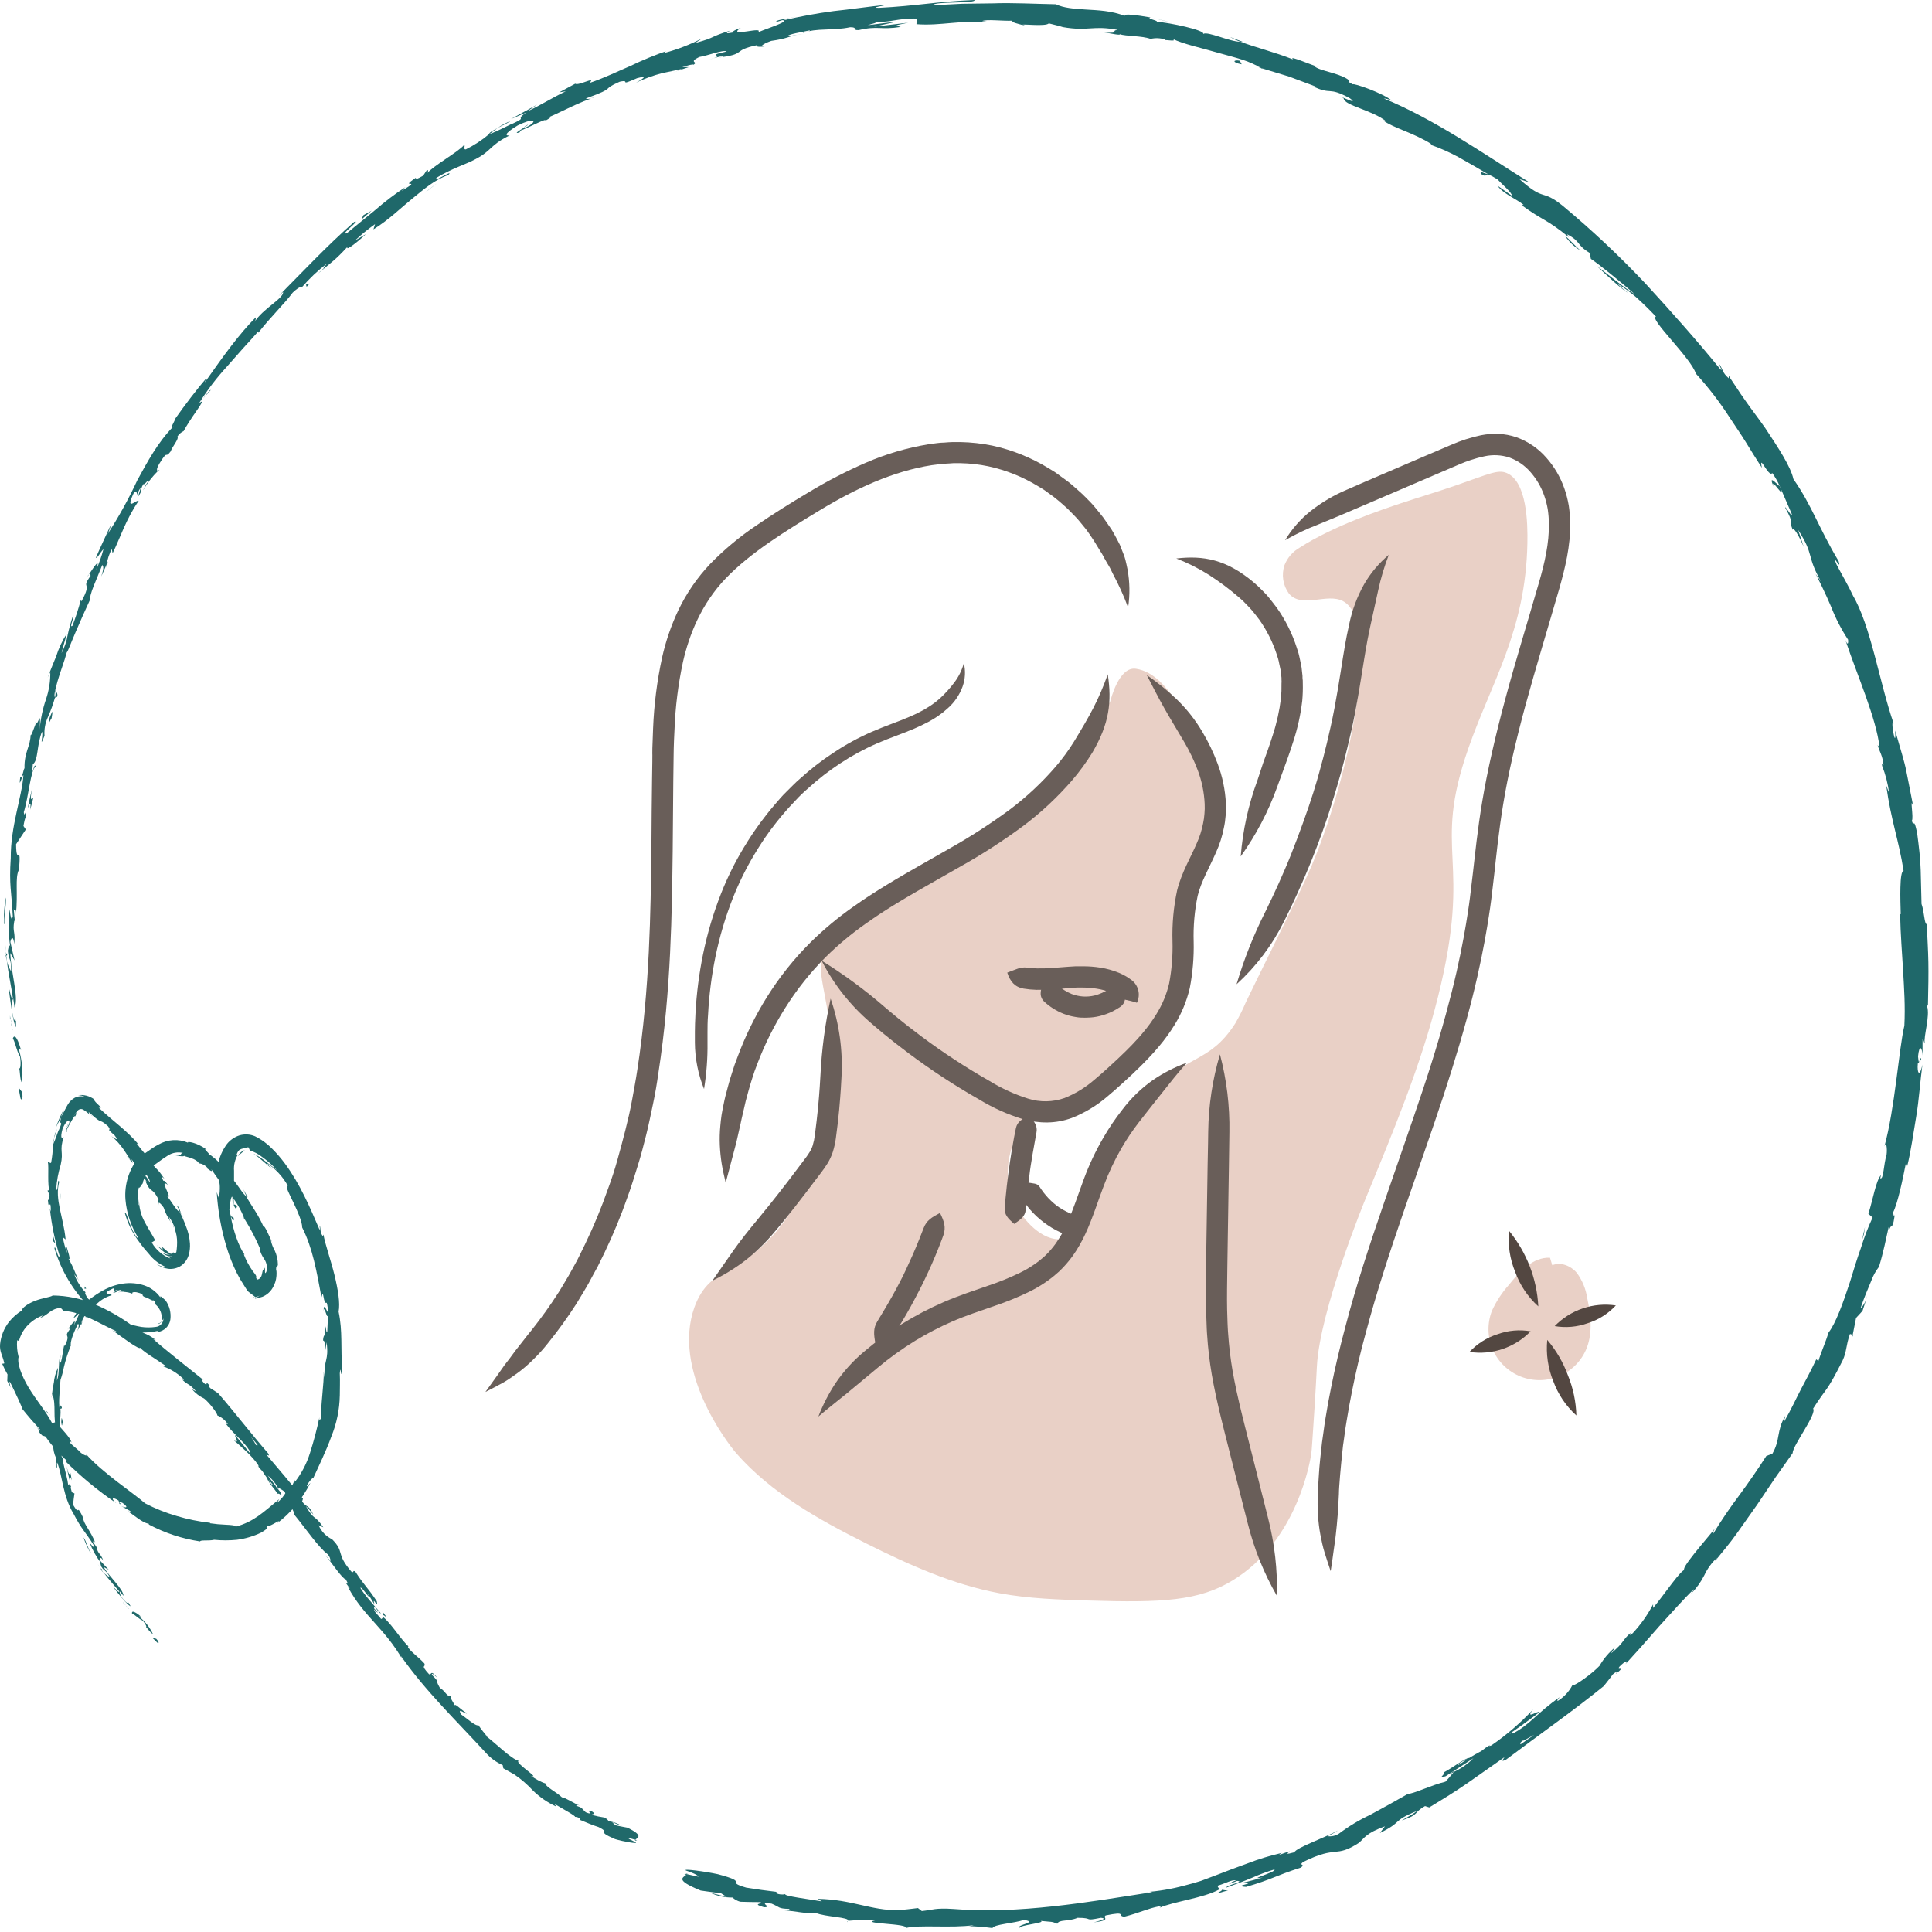 <svg width="458" height="458" viewBox="0 0 458 458" fill="none" xmlns="http://www.w3.org/2000/svg">
<path d="M4.86 260.381C5.12 260.961 5.51 260.571 5.24 258.901L4.38 257.791L4.86 260.381Z" fill="#1F686A"/>
<path d="M5 248.941C4.44 247.011 3.59 244.791 3.05 246.141C3.95 248.021 3.7 248.531 4.76 250.551C5.01 252.221 4.83 253.551 4.53 253.251C4.78 253.821 4.66 255.871 5.21 256.721C5.486 254.083 5.245 251.416 4.5 248.871C4.6 248.231 4.85 248.821 5 248.941Z" fill="#1F686A"/>
<path d="M48.12 94.5L47.41 95.29C47.668 95.047 47.906 94.782 48.12 94.5Z" fill="#1F686A"/>
<path d="M125.12 29.561C124.44 29.931 124.19 30.151 124.19 30.231C124.8 29.851 125.3 29.541 125.12 29.561Z" fill="#1F686A"/>
<path d="M141.12 22.92L140.12 23.27C140.471 23.21 140.809 23.092 141.12 22.92V22.92Z" fill="#1F686A"/>
<path d="M48.12 94.501L49.93 92.501C49.89 92.171 48.99 93.472 48.12 94.501Z" fill="#1F686A"/>
<path d="M1.351 226.381C1.407 226.881 1.5 227.375 1.631 227.861C1.581 227.391 1.521 226.931 1.471 226.461L1.351 226.381Z" fill="#1F686A"/>
<path d="M25.6 133.08L25.26 133.83C25.24 134.08 25.24 134.33 25.26 134.58L25.6 133.08Z" fill="#1F686A"/>
<path d="M13.55 165.142C13.79 164.412 13.27 163.972 13.09 163.602C13.2 164.182 13.179 164.78 13.03 165.352C13.12 165.402 13.3 165.342 13.55 165.142Z" fill="#1F686A"/>
<path d="M3.61 218.541L3.71 219.541C3.68 219.251 3.64 218.831 3.61 218.541Z" fill="#1F686A"/>
<path d="M37.44 111.641C37.57 111.63 37.693 111.577 37.79 111.491C37.73 111.401 37.6 111.471 37.44 111.641Z" fill="#1F686A"/>
<path d="M200.95 455.641C200.95 455.641 200.95 455.571 200.95 455.531C200.75 455.551 200.68 455.581 200.95 455.641Z" fill="#1F686A"/>
<path d="M162.2 444.32L162.74 444.45C162.832 444.365 162.906 444.263 162.96 444.15L162.2 444.32Z" fill="#1F686A"/>
<path d="M171.121 13.471H170.981C170.241 13.771 170.691 13.641 171.121 13.471Z" fill="#1F686A"/>
<path d="M420.52 115.461C419.36 112.321 423.81 119.741 421.87 115.131C421.89 115.641 418.79 111.721 420.52 115.461Z" fill="#1F686A"/>
<path d="M1.38 225.481C1.38 225.011 1.32 224.481 1.31 224.051C1.305 224.528 1.329 225.006 1.38 225.481V225.481Z" fill="#1F686A"/>
<path d="M421.87 115.13L421.66 114.66C421.76 114.85 421.8 114.96 421.87 115.13Z" fill="#1F686A"/>
<path d="M243.12 6.182C242.899 6.033 242.656 5.922 242.4 5.852C242.37 5.922 242.53 6.012 243.12 6.182Z" fill="#1F686A"/>
<path d="M189 8.232L190.34 8.102C189.8 8.132 189.37 8.182 189 8.232Z" fill="#1F686A"/>
<path d="M271.12 8.891C271.751 9.091 272.401 9.225 273.06 9.291C272.972 9.238 272.878 9.194 272.78 9.161C272.215 9.169 271.653 9.077 271.12 8.891V8.891Z" fill="#1F686A"/>
<path d="M299.461 16.37L298.991 16.081L298.101 15.81L299.461 16.37Z" fill="#1F686A"/>
<path d="M291.12 448.131C290.622 448.146 290.124 448.092 289.64 447.971C290.18 448.271 285.99 449.641 291.12 448.131Z" fill="#1F686A"/>
<path d="M1.7 226.35C1.503 226.102 1.391 225.797 1.38 225.48L1.47 226.48C1.57 226.55 1.66 226.56 1.7 226.35Z" fill="#1F686A"/>
<path d="M273.23 4.281C274.8 4.551 276.32 5.021 277.87 5.381C276.58 5.051 274.91 4.541 273.23 4.281Z" fill="#1F686A"/>
<path d="M442.65 307.15L442.32 308.15C442.466 307.83 442.577 307.495 442.65 307.15V307.15Z" fill="#1F686A"/>
<path d="M291.601 8.781C292.39 9.226 293.213 9.611 294.061 9.931C294.254 9.946 294.448 9.946 294.641 9.931L291.601 8.781Z" fill="#1F686A"/>
<path d="M259.22 455.73C263.73 455.17 261.22 454.67 262.11 454.08C267.4 452.99 264.67 454.26 266.56 454.37C269.86 453.55 272.27 452.37 274.74 451.93C274.95 452.02 275.44 451.93 274.92 452.25C278.24 450.76 285.28 449.98 289.03 447.92C289.221 447.879 289.419 447.879 289.61 447.92C288.85 447.71 288.61 447.34 288.7 447.01C290.63 446.45 292.15 445.49 293.03 445.8C292.386 445.945 291.789 446.248 291.29 446.68L293.29 445.88C295.34 446.09 290.58 446.88 290.74 447.47C292.69 446.76 294.8 446 296.74 445.18C298.475 444.399 300.259 443.731 302.08 443.18C302.95 443.68 295.14 445.8 299.36 445.08C297.77 445.5 296.21 445.99 294.6 446.31C298.6 446.42 291.7 447.05 295.39 447.31C301.63 445.5 302.19 444.72 308.39 442.73C309.6 441.8 307.73 442.32 308.93 441.4C317.15 437.34 316.4 440.58 322.16 436.86C323.54 435.65 323.79 434.6 328.31 432.95L327.12 434.53C332.76 431.76 329.76 431.81 335.85 429.33C334.98 430.16 331.61 431.83 332.5 431.49C336.58 430.12 334.98 429.74 337.82 428.15L338.82 428.47C341.67 426.73 344.68 424.92 347.64 422.87L356.64 416.56C356.43 416.98 355.53 417.91 357.07 417.1C364.52 411.49 373.17 405.41 380.18 399.71C380.89 398.78 381.65 397.91 382.32 396.94C382.9 396.39 383.59 396.13 383.05 396.82C385.76 394.58 382.9 396.39 383.95 395.05C385.35 393.64 386.11 393.5 385.33 394.51L389 390.45L393.27 385.58C396.27 382.33 399.21 378.94 401.59 376.7L400.91 377.78C402.168 376.496 403.22 375.025 404.03 373.42C404.756 371.863 405.774 370.461 407.03 369.29L406.56 370.07C408.29 367.93 410.13 365.79 411.75 363.49L416.57 356.67L420.96 350.14L424.96 344.49C424.96 342.65 430.76 335.23 429.82 333.93C433.19 328.61 432.82 330.43 436.82 322.51C437.82 320.37 437.57 318.99 438.55 316.24L439.21 316.43L440 312.43L441.53 310.76L442.38 308.15C441.94 309.15 441.24 310.2 441.11 309.98C441.79 307.98 442.78 305.54 443.61 303.61C444.039 302.421 444.653 301.307 445.43 300.31C446.43 297.06 447.1 293.75 447.83 290.44C448.03 290.73 447.66 292.39 447.46 293.74C448.27 288.33 448.46 292.98 449.17 288.03C448.83 288.63 448.87 287.58 448.77 287.44C449.9 285.18 451.05 279.65 451.85 275.56L452.13 276.44C453.03 272.78 453.55 268.83 454.24 264.8C454.93 260.77 455.17 256.56 455.73 252.37C455.13 255.37 454.41 254.57 454.64 252.12C454.93 251.81 455.18 251.51 455.45 251.2C455.12 249.57 454.98 253.75 454.69 250.43C455.01 247.31 455.69 248.43 455.76 250.22V246.38C455.99 246.17 456.04 247.08 456.3 247.38C455.92 245.78 457.62 240.81 456.82 238.49L457.04 238.29C457.14 234.06 457.19 230.98 457.14 228.1C457.09 225.22 456.91 222.55 456.76 219.1C456.15 218.99 456.22 216.29 455.52 214.29C455.46 211.77 455.39 209.1 455.32 206.29C455.25 203.48 454.88 200.59 454.49 197.57C453.64 193.37 453.81 196.4 453.2 194.57C453.76 194.17 452.6 188.2 453.57 191.24C452.87 187.65 452.42 185.37 451.92 182.84C451.42 180.31 450.52 177.62 449.27 173.19C449.27 174.19 449.42 175.34 449.1 174.81C448.64 173.21 448.47 171.06 448.77 171.23L448.95 171.64C445.55 161.89 443.5 148.24 439.16 141.02L439.38 141.42C438.18 138.83 436.7 136.36 435.38 133.84C433.85 130.21 436.74 135.84 435.86 133.01C431.1 125.06 429.54 119.83 425.15 113.57C424.49 110.57 421.57 106.17 418.53 101.57C416.97 99.31 415.23 97.1 413.74 94.95C412.98 93.88 412.27 92.84 411.63 91.84C410.99 90.84 410.33 89.95 409.82 89.08V89.68C408.24 88.3 408.46 87.59 407.59 86.34C407.49 86.7 408.69 88.34 407.74 87.44C402.25 80.68 396.28 73.99 390.17 67.32C383.969 60.735 377.374 54.534 370.42 48.75C365.3 44.64 366.34 47.97 360.2 42.46L362.53 43.22C351.37 36.22 340.01 28.27 328.03 23.33C328.728 23.391 329.408 23.588 330.03 23.91C327.89 22.07 320.88 19.65 320.7 19.99C318.89 19.11 320.43 19.43 319.39 18.72C317.04 17.23 312.77 16.78 311.63 15.72C311.43 15.55 312.41 15.84 312.89 15.99C311.14 15.56 305.18 12.89 306.55 14.09C302.05 12.31 297.73 11.28 294.12 9.91C291.51 9.91 286.23 7.32 285.22 8.05C285.81 7.16 277.14 5.34 274.06 5.14C275.13 5.02 271.5 4.36 272.77 4.14C269.32 3.54 266.13 3.14 266.64 3.78C263.59 2.55 260.32 2.43 257.44 2.26C254.56 2.09 252.05 1.87 250.31 1.01C245.11 0.92 240.12 0.62 235.31 0.8L228.12 0.89L221.12 1.25C221.43 0.25 231.4 0.92 231.01 0C222.13 0.35 217.09 1.43 208.36 1.86C206.08 1.86 209.6 1.34 210.36 1.12C205.96 1.54 201.73 2.21 197.61 2.63C193.609 3.16 189.637 3.891 185.71 4.82C186.208 4.554 186.744 4.368 187.3 4.27C185.77 4.52 183.74 4.82 184 5.22L185.45 4.78C187.98 4.92 179.72 7.41 179.54 7.78C181.81 5.91 171.93 9.14 175.6 6.6C174.6 6.93 173.45 7.47 173.75 7.7C172.27 8 171.75 7.95 173.16 7.23C167.85 8.88 169.88 8.81 165.04 10.13C165.04 9.9 165.94 9.53 166.37 9.13C163.591 10.562 160.668 11.694 157.65 12.51C157.85 12.3 157.33 12.29 158.53 11.91C155.392 12.977 152.323 14.236 149.34 15.68C146.4 16.92 143.48 18.39 139.71 19.68C141.51 17.9 137.09 20.43 136.36 19.84L132.57 21.89L134.12 21.64C130.72 23.26 127.92 25.09 124.98 26.41L127.3 24.81L121.13 28.22L124.8 26.65C121.64 28.79 125.64 27.39 121.13 29.5C121.98 28.95 117.81 31.21 115.91 31.83C114.239 33.234 112.406 34.433 110.45 35.4C109.69 35.54 110.45 34.33 109.98 34.4C108.77 35.94 102.67 39.3 101.14 41.19C101.68 40.6 101.48 40.24 101.21 40.29L100.32 41.64C98.8 42.5 98.55 42.57 98.58 42.13C94.25 45.07 100.58 42.02 95.22 45.24C95.504 44.918 95.808 44.614 96.13 44.33C93.603 45.997 91.192 47.831 88.91 49.82L82.18 55.31C80.36 55.77 85.86 51.9 83.94 52.62C77.69 58.08 71.63 64.55 66.01 70.21L67.12 69.21C67.2 70.83 62.48 72.99 60.24 76.44C60.84 75.65 60.62 75.03 60.54 75.32C56.7 79.23 53.3 83.89 48.54 90.66L48.92 89.66C46.8 92.1 43.61 96.3 41.61 99.16C41.27 100.16 40.11 101.8 41.15 101.05C37.33 104.94 34.93 109.52 32.54 113.87C30.493 118.289 28.133 122.556 25.48 126.64C25.98 125.64 26.48 124.09 26.05 124.9C24.93 127.37 23.75 129.81 22.69 132.3C23.41 131.93 23.4 131.46 24.54 130.12C24.092 131.832 23.503 133.505 22.78 135.12C23.96 131.66 22.02 134.8 21.12 136.12C21.37 135.95 21.31 136.51 21.51 136.45C18.97 139.96 22.1 137.45 19.31 142.56L19.17 142.17C18.612 144.264 17.944 146.326 17.17 148.35C16.26 149.04 17.75 146.11 17.35 145.8C16.828 147.33 16.394 148.89 16.05 150.47C15.796 151.988 15.303 153.456 14.59 154.82C14.89 153.45 15.51 151.55 15.84 150.19C14.751 151.892 13.893 153.732 13.29 155.66L13.38 155.44C12.69 157.16 11.95 158.87 11.31 160.61C11.5 160.18 11.7 159.75 11.92 159.32C11.956 161.492 11.618 163.653 10.92 165.71C10.106 168.069 9.596 170.522 9.4 173.01C9.73 167.57 9.07 172.01 8.51 171.45C8 172.77 7.29 174.82 7.25 174.17C7.25 176.85 5.71 178.32 5.81 182.12C5.56 182.24 5.25 184.87 4.81 184.18C4.33 187.57 5.33 183.46 5.55 183.8C5.18 189.04 2.5 195.8 2.55 203.42C2.12 209.89 2.73 211.23 3.03 217.2C2.67 219.2 2.25 215.53 2.25 215.53C1.931 218.472 1.985 221.442 2.41 224.37C2.2 223.75 2.05 224.37 1.86 225.37C2.06 227.84 2.72 226.98 2.62 230.26C2.181 229.501 1.845 228.687 1.62 227.84C1.99 230.75 2.62 233.6 3.05 236.59C2.74 237.42 2.33 234.82 2 233.77C2.43 237.15 3.08 242.51 3.79 243.5V241.31C3.93 242.54 3.34 241.99 3.14 241.1C2.4 238.24 2.99 236.9 3.14 236.72L3.45 238.85C4.53 236.54 2.52 230.27 2.45 225.93L3.45 227.68L2.45 223.29C2.66 222.29 3.15 221.68 3.37 223.8C3.7 220.7 2.93 221.07 3.37 218.41C3.44 218.11 3.49 218.25 3.53 218.52C3.41 217.52 3.35 216.52 3.26 215.52C3.45 216.12 3.91 215.03 3.77 216.88C4.3 211.52 3.52 208.17 4.46 206.22V206.64C5.11 199.12 3.88 205.83 3.81 200.13L6.12 196.64L5.56 195.82C5.69 195.05 5.97 193.54 6.19 193.82C6.19 190.9 5.83 194.27 5.64 192.54C6.78 188.95 7.27 182.35 8.44 181.74C8.2 180.31 7.38 185.16 7.78 181.17C9.11 180.3 8.66 176.64 9.96 173.44C10.3 174.61 9.23 177.66 10.55 174.44C10.435 172.938 10.704 171.43 11.33 170.06C12.018 168.513 12.596 166.919 13.06 165.29C12.69 165.12 13.06 163.59 13.63 161.53C14.2 159.47 15.22 156.91 15.85 154.58C15.95 154.78 16.72 152.64 17.85 150.01C18.98 147.38 20.38 144.21 21.33 142.19L21.41 142.36C20.96 141.24 23.03 137.09 24.24 133.94C24.63 134.27 24.55 134.94 24.01 136.65L25.29 133.77C25.484 132.506 25.893 131.285 26.5 130.16L26.69 131.16C28.55 127.41 29.78 123.24 32.86 118.75C32.52 118.2 29.36 121.75 31.86 116.54C32.23 116.54 32.79 116.59 32.16 117.96C32.486 117.099 32.901 116.274 33.4 115.5L32.72 117.76C34.13 115.76 32.98 116.42 33.99 114.76C34.33 115.01 34.99 113.67 35.16 114.09C34.669 114.755 34.253 115.473 33.92 116.23C34.897 114.539 36.094 112.985 37.48 111.61C37.16 111.61 36.98 111.3 37.79 109.89C39.98 106.3 38.99 108.95 40.47 106.99C40.76 105.99 42.55 103.94 42.04 103.51C42.404 102.936 42.925 102.478 43.54 102.19C44.04 101.19 45.41 99.08 46.54 97.47C47.67 95.86 48.39 94.68 47.37 95.47L47 95.89L47.19 95.59C49.131 92.474 51.361 89.548 53.85 86.85L57.51 82.7C58.73 81.33 59.98 80.02 61.1 78.7L61.26 78.86C63.84 75.48 67.57 71.86 69.36 69.4C70.24 68.5 71.72 67.57 71.52 68.14C73.321 66.047 75.331 64.143 77.52 62.46C75.41 64.96 78.52 61.95 75.28 64.94C78.48 62.21 79.37 61.8 82.42 58.46C81.63 59.88 85.28 56.95 86.69 55.53L84.12 57.04C85.628 55.632 87.228 54.326 88.91 53.13L88.53 54.37C92.19 52.11 94.92 49.37 97.73 47.09C100.54 44.81 103.08 42.58 106.27 41.49C107.89 39.83 102.16 43.71 103.53 42.11C106.91 40.05 110.91 38.7 111.96 38.11C116.82 35.77 115.73 34.61 120.8 32.11C120.04 32.22 119.08 31.93 122.73 29.73C126.29 27.97 127.54 28.45 125.43 29.8C124.6 30.26 124.16 30.39 124.16 30.3C123.07 30.97 121.64 31.85 123.16 31.38L123.49 30.91C125.35 30.24 130.13 27.68 129.2 28.67C131.78 27.2 130.14 27.67 128.12 28.59C132.85 26.77 135.22 25.14 140.12 23.34C139.3 23.52 138.47 23.53 139.23 23.21C146.41 20.59 142.15 21.47 146.9 19.37C149.81 18.73 146.25 20.62 151.03 18.53C154.11 17.7 151.9 18.96 150.79 19.59C152.757 18.649 154.81 17.899 156.92 17.35C158.84 16.91 160.53 16.63 161.83 16.28L159.52 17.22C160.9 16.65 162.07 16.3 163.25 15.93L161.74 15.85C163.16 15.5 164.34 15.13 164.38 15.35C165.72 14.57 163.02 14.86 165.75 13.51C167.75 13.21 171.45 11.71 172.27 12.2C166.27 13.53 173.1 12.71 168.11 14.13C169.277 13.74 170.47 13.433 171.68 13.21C171.91 13.21 171.52 13.4 171.14 13.54C176.97 12.72 173.52 11.95 179.48 10.7C178.81 11.25 181.02 11.14 181.97 10.85C179.58 11.35 180.68 10.45 182.83 9.69C186.71 9.15 186.94 8.59 188.98 8.3L186.64 8.54C187.35 8.03 189.3 7.76 191.97 7.19C192.25 7.45 189.56 7.8 190.54 7.78C193.43 6.59 197.4 7.33 201.54 6.45C203.54 6.45 201.81 7.16 203.54 7.14C208.17 6.04 208.66 7.14 213.54 6.38C212.09 5.95 211.84 6.1 215.3 5.38L207.18 6.32L212.35 5.19C209.88 5.38 207.17 5.83 205.7 5.96C208.14 5.24 207.91 5.46 206.7 5.1C210.14 5.63 213.37 4.16 217.32 4.42L217.26 5.73C223.13 6.18 227.65 4.66 235.26 5.29L232.82 5C233.82 4.51 237.53 5 240.01 4.91C239.76 5.33 241.29 5.61 242.32 5.91C242.21 5.58 247.86 6.36 248.63 5.54C249.74 5.84 250.86 6.05 251.96 6.42C258.02 7.48 259.1 5.94 264.96 7.09C263.12 7.25 265.73 7.99 261.77 7.69C263.77 7.98 265.44 8.42 265.53 8.11C266.61 8.58 271.02 8.49 272.74 9.22C273.854 8.963 275.015 9.001 276.11 9.33C276.33 9.47 276.11 9.54 276.11 9.54C276.11 9.33 279.56 10.04 277.78 9.13C280.6 10.49 284.78 11.34 288.78 12.52C290.78 13.07 292.78 13.6 294.56 14.16C296.118 14.671 297.619 15.341 299.04 16.16L305.61 18.16L311.76 20.46C311.48 20.46 311.67 20.66 311 20.34C315.86 22.72 314.61 20.34 320 23.29C322.58 25.23 316.86 22.29 318.54 23.34C318.71 25.06 325.45 26.1 328.72 28.86L327.79 28.48C330.35 30.38 334.95 31.4 339.34 34.16C339.34 34.16 339.06 34.16 339.2 34.34C341.438 35.129 343.612 36.092 345.7 37.22C348.1 38.55 350.62 40.04 352.78 41.3C351.16 40.93 350.71 40.3 351.19 41.3C353.1 42.46 351.19 40.14 354.97 42.5C355.97 43.59 358.45 45.68 358.44 46.42L355 44.02C356.3 45.91 359.44 47.14 361.16 48.54L360.73 48.65C365.91 52.42 366.5 51.82 371.87 56.2L371.49 55.53C374.91 57.35 373.58 57.98 376.85 59.96L377.13 61.37C379.22 62.76 384.07 66.72 387.47 69.68C385.17 68.37 381.16 65 378.56 63.07C380.34 64.77 384.66 68.8 385.9 69.38C385.017 68.758 384.196 68.051 383.45 67.27C384.974 68.185 386.419 69.225 387.77 70.38C389.27 71.713 390.87 73.273 392.57 75.06C390.82 75.49 400.9 84.88 402.02 88.57C404.974 91.803 407.65 95.278 410.02 98.96C411.25 100.84 412.56 102.71 413.8 104.71C415.04 106.71 416.3 108.79 417.68 110.9C416.87 107.18 419.31 113.37 420.13 112.14C420.81 113.075 421.386 114.081 421.85 115.14L424.72 121.75C425.21 123.4 423.34 119.95 423.18 120.29C425.64 124.81 423.72 122.46 424.99 125.62C425.1 124.77 426.42 126.89 427.59 129.62L426.27 125.62C430.21 131.71 428.14 131.62 431.74 137.93L430.41 136.02C431.25 137.68 432.79 140.74 434.11 143.89C435.167 146.607 436.508 149.205 438.11 151.64C438.18 152.31 438.11 153.26 437.48 151.75C440.29 160.15 444.79 170.24 445.58 177.2L445.1 176.61C445.57 178.21 446.36 179.29 446.5 181.39C446.34 181.32 446.03 180.81 446.18 181.56C446.991 183.621 447.545 185.774 447.83 187.97L447.14 186.19C448.34 194.77 450.14 199.19 451.26 206.43C450.26 206.52 450.49 213.35 450.59 216.74L450.44 216.63C450.54 221.63 450.91 225.94 451.15 230.14C451.39 234.34 451.68 238.46 451.45 243.14C450.11 248.87 449.22 262.73 446.72 271.77C447.15 270.4 447.43 272.15 447.23 273.77C446.54 275.87 446.52 279.84 445.73 279.3L445.92 278.54C444.67 279.94 444 284.4 442.92 287.75L443.92 288.62C442.831 290.968 441.903 293.387 441.14 295.86C440.21 298.47 439.37 301.22 438.57 303.86C436.86 309.09 435.13 313.8 433.5 315.86C432.86 317.99 431.72 320.5 431.08 322.63L430.56 322.25C429.27 325.04 428.13 327.05 426.98 329.25C425.83 331.45 424.75 333.89 422.86 337.18L423.23 335.62C421.07 339.3 422.11 341.2 420.16 344.62L418.73 345.15C416.73 348.28 414.57 351.4 412.35 354.42C410.103 357.4 408.007 360.49 406.07 363.68C406.07 363.5 405.96 363.17 406.67 362.19C404.49 364.96 397.77 372.47 399.49 372.19C398.74 371.68 394.49 378.07 391.88 381.19V380.32C390.588 382.82 388.956 385.128 387.03 387.18C386.15 387.9 386.03 387.53 387.15 386.57C384.23 388.98 385.44 389.03 381.9 391.96L382.9 390.5C381.402 391.727 380.141 393.219 379.18 394.9C377.5 396.68 373.5 399.62 372.71 399.56C371.92 401.054 370.746 402.31 369.31 403.2C368.93 403.2 369.5 402.61 369.79 402.3C364.43 405.98 362.67 408.89 358.62 410.94C358.481 410.9 358.334 410.891 358.191 410.914C358.047 410.936 357.911 410.989 357.79 411.07C362.04 408.17 365.29 405.58 365.01 405.85C364.66 405.4 361.34 407.85 363.46 405.22C360.469 408.428 357.136 411.298 353.52 413.78C353.345 413.854 353.159 413.898 352.97 413.91L353.28 413.63C352.542 414.059 351.839 414.547 351.18 415.09C350.04 415.71 349.31 416.09 348.26 416.76C347.59 416.58 344.17 419.19 342.32 420.13C342.79 420.58 340.39 421.85 342.85 421.02C342.55 421.15 343.16 420.76 344.34 420.02C344.589 419.86 344.826 419.683 345.05 419.49C345.025 419.536 344.995 419.58 344.96 419.62L349.29 416.8C347.954 418.157 346.382 419.259 344.65 420.05C343.95 420.93 343.13 421.87 342.65 422.37C339.72 423.02 334.79 425.37 333.83 425.22C331.09 426.8 327.83 428.59 324.83 430.22C322.213 431.448 319.73 432.942 317.42 434.68C316.61 435.198 315.644 435.414 314.69 435.29C315.561 434.9 316.401 434.442 317.2 433.92C314.03 435.68 307.33 437.99 306.83 439.11C302.43 440.35 309 437.6 303.14 439.77L303.85 439.26C301.08 439.891 298.359 440.723 295.71 441.75C293.22 442.66 290.83 443.53 288.41 444.49L284.72 445.88C283.45 446.29 282.13 446.65 280.72 447.01C277.72 447.817 274.649 448.332 271.55 448.55C272.093 448.454 272.648 448.454 273.19 448.55C257.86 450.94 241.43 453.82 226.04 452.55C221.69 452.26 221.21 452.75 218.53 453.04L217.61 452.33C216.083 452.523 214.553 452.693 213.02 452.84C206.49 452.93 202.02 450.3 193.83 450.14L194.83 450.75C191.93 450.24 185.59 449.46 186.18 449.02C185.473 449.191 184.729 449.127 184.06 448.84V448.48C181.66 448.207 179.267 447.873 176.88 447.48C171.5 445.93 178.03 446.39 170.18 444.3C167.23 443.66 161.61 442.89 162.63 443.44C163.8 443.8 165.57 444.54 165.56 444.9L162.84 444.29C162.07 445.13 159.65 445.53 166.1 448.17C167.71 448.39 169.31 448.64 170.92 448.82L172.3 449.69L168.36 448.69C170.011 449.466 171.816 449.856 173.64 449.83C174.167 450.302 174.797 450.645 175.48 450.83C177.09 450.89 178.71 450.91 180.32 450.92C180.79 451.43 178.07 451.25 181.13 452.14C183.4 452.14 179.24 450.83 182.89 451.27C185.06 452.17 184.32 452.44 187.06 452.53C187.39 452.86 186.79 452.93 185.71 452.85C188.14 452.99 192.02 453.85 193.34 453.46C195.63 454.46 201.41 454.46 201.06 455.35C203.221 455.148 205.393 455.105 207.56 455.22C203.43 456.08 215.81 455.96 214.67 457.08C217.67 456.22 225.53 457.14 230.83 456.38C230.402 456.54 229.947 456.618 229.49 456.61C231.424 456.655 233.354 456.808 235.27 457.07C235.63 456.17 240.27 455.96 242.72 455.15C246.42 455.7 240.58 456.33 241.72 457.05C241.5 456.36 248.03 455.87 246.72 455.37C249.55 455.68 249.14 455.44 250.65 456.05C251.03 454.97 253.22 455.6 255.45 454.64C259.53 454.64 256.61 455.51 260.99 454.64C263.12 454.85 259.22 455.73 259.22 455.73ZM356.49 416.38C355.76 416.93 355.13 417.38 354.71 417.64C355.12 417.41 355.62 417.05 356.49 416.38ZM363.71 411.24L360.56 413.45C360.18 413.45 360.33 413.08 361.06 412.57C360.75 412.97 362.52 411.86 363.71 411.24ZM345.92 418.09C347.03 417.28 347.49 417.09 347.71 417.09L345.71 418.45L345.61 418.6C345.675 418.409 345.781 418.235 345.92 418.09V418.09Z" fill="#1F686A"/>
<path d="M344.26 420.121C344.1 420.231 344.01 420.311 343.79 420.451C344.06 420.351 344.32 420.261 344.57 420.151L344.88 419.721L344.26 420.121Z" fill="#1F686A"/>
<path d="M47.32 95.431L47.44 95.291C47.351 95.39 47.25 95.477 47.14 95.551C47.197 95.507 47.257 95.468 47.32 95.431Z" fill="#1F686A"/>
<path d="M439.3 316.48L439.14 316.43L438.99 317.21L439.3 316.48Z" fill="#1F686A"/>
<path d="M21.12 136.15C20.954 136.299 20.816 136.475 20.71 136.67C20.871 136.518 21.009 136.343 21.12 136.15V136.15Z" fill="#1F686A"/>
<path d="M13.31 155.691L12.12 158.441C12.67 157.261 13.03 156.391 13.31 155.691Z" fill="#1F686A"/>
<path d="M8.33 171.102C8.356 171.242 8.418 171.373 8.51 171.482V171.482L8.33 171.102Z" fill="#1F686A"/>
<path d="M187.12 4.311L187.74 4.181C189.21 3.821 188.23 4.031 187.12 4.311Z" fill="#1F686A"/>
<path d="M115.96 31.852C116.61 31.342 117.25 30.852 117.96 30.352C116.74 30.992 115.82 31.522 115.96 31.852Z" fill="#1F686A"/>
<path d="M272.72 4.17L273.24 4.27L272.72 4.17Z" fill="#1F686A"/>
<path d="M121.12 28.641C120.013 29.083 118.957 29.643 117.97 30.311C118.93 29.821 120.12 29.301 121.12 28.641Z" fill="#1F686A"/>
<path d="M2.37 240.76V241.54C2.37 241.54 2.45 241.54 2.48 241.62L2.37 240.76Z" fill="#1F686A"/>
<path d="M2.521 241.641L2.671 242.501C2.672 242.207 2.621 241.916 2.521 241.641V241.641Z" fill="#1F686A"/>
<path d="M3 244.27L2.67 242.48C2.681 243.091 2.792 243.696 3 244.27V244.27Z" fill="#1F686A"/>
<path d="M1.331 219.361L1.101 219.121C1.112 219.179 1.14 219.232 1.181 219.275C1.221 219.317 1.273 219.347 1.331 219.361V219.361Z" fill="#1F686A"/>
<path d="M1.33 212.781C1.02 214.809 0.879 216.86 0.911 218.911L1.101 219.121C0.711 218.091 1.64 214.281 1.33 212.781Z" fill="#1F686A"/>
<path d="M7.74 186.311C7.35 188.071 6.9 189.811 6.57 191.581C6.95 190.691 7.46 189.521 7.15 191.951C9.05 185.391 6.32 193.241 7.74 186.311Z" fill="#1F686A"/>
<path d="M11.78 170.081C11.15 172.911 12.11 170.131 12.22 170.321C12.52 168.501 12.59 168.061 11.78 170.081Z" fill="#1F686A"/>
<path d="M72.51 67.371L72.69 67.981C74.26 66.401 72.55 67.801 72.51 67.371Z" fill="#1F686A"/>
<path d="M88.11 49.93L86.16 51L85.66 52.05L88.11 49.93Z" fill="#1F686A"/>
<path d="M101.52 45.041L100.78 45.671C101.78 44.901 102.7 44.101 103.69 43.371C102.95 43.891 102.25 44.481 101.52 45.041Z" fill="#1F686A"/>
<path d="M294.35 15.241L293.91 14.391C292.42 14.101 291.89 14.771 294.35 15.241Z" fill="#1F686A"/>
<path d="M371.021 55.941C371.952 57.322 373.174 58.482 374.6 59.341C373.12 58.021 371.841 56.521 371.021 55.941Z" fill="#1F686A"/>
<path d="M441.86 292.59L442.11 290.84L441.39 294.07L441.86 292.59Z" fill="#1F686A"/>
<path d="M37.33 389.44C37.69 389.64 37.78 389.26 37.03 388.49L36.12 388.26L37.33 389.44Z" fill="#20696A"/>
<path d="M33.44 383.231C32.44 382.401 31.18 381.531 31.29 382.481C32.49 383.151 32.49 383.481 33.84 384.191C34.56 384.991 34.84 385.761 34.62 385.751C34.98 385.951 35.62 387.111 36.25 387.341C35.51 385.793 34.438 384.427 33.11 383.341C32.95 383.001 33.3 383.221 33.44 383.231Z" fill="#20696A"/>
<path d="M38.39 313.16C38.489 313.029 38.569 312.884 38.63 312.73L38.39 313.16Z" fill="#20696A"/>
<path d="M16.06 266.48C15.88 266.92 15.86 267.13 15.9 267.17C16.03 266.75 16.12 266.4 16.06 266.48Z" fill="#20696A"/>
<path d="M21.94 264.641L21.46 264.211C21.59 264.384 21.753 264.531 21.94 264.641V264.641Z" fill="#20696A"/>
<path d="M38.39 313.16C38.149 313.492 37.792 313.72 37.39 313.8C37.39 314.01 38.12 313.71 38.39 313.16Z" fill="#20696A"/>
<path d="M23.92 372.102C24.107 372.367 24.318 372.614 24.55 372.842C24.37 372.592 24.19 372.362 24.02 372.102H23.92Z" fill="#20696A"/>
<path d="M19.53 313.25L19.27 313.68C19.25 313.833 19.25 313.987 19.27 314.14L19.53 313.25Z" fill="#20696A"/>
<path d="M14.66 333.801C14.66 333.311 14.24 333.141 14.04 332.941C14.229 333.27 14.329 333.642 14.33 334.021C14.42 334.021 14.52 333.961 14.66 333.801Z" fill="#20696A"/>
<path d="M23.02 366.881L23.37 367.391C23.28 367.251 23.12 367.031 23.02 366.881Z" fill="#20696A"/>
<path d="M31.36 306.541C31.394 306.616 31.45 306.679 31.52 306.721C31.53 306.641 31.46 306.641 31.36 306.541Z" fill="#20696A"/>
<path d="M129.58 422.861C129.58 422.861 129.58 422.861 129.58 422.931C129.58 423.001 129.72 422.951 129.58 422.861Z" fill="#20696A"/>
<path d="M151.021 436.241L150.681 436.141C150.612 436.202 150.558 436.277 150.521 436.361L151.021 436.241Z" fill="#20696A"/>
<path d="M34.49 279.791V279.71C34.12 279.3 34.29 279.551 34.49 279.791Z" fill="#20696A"/>
<path d="M76.73 310.871C76.87 308.751 77.73 314.161 77.73 311.001C77.6 311.301 76.67 308.271 76.73 310.871Z" fill="#20696A"/>
<path d="M23.67 371.571L23.19 370.801C23.332 371.068 23.493 371.326 23.67 371.571V371.571Z" fill="#20696A"/>
<path d="M34.23 280.041C34.095 280.109 33.981 280.213 33.9 280.341C33.96 280.341 34.02 280.271 34.23 280.041Z" fill="#20696A"/>
<path d="M40.54 289.73L40.8 290.54C40.71 290.22 40.62 289.96 40.54 289.73Z" fill="#20696A"/>
<path d="M46.49 275.16C46.773 275.43 47.081 275.671 47.41 275.88C47.38 275.826 47.343 275.775 47.3 275.73C46.995 275.596 46.719 275.402 46.49 275.16V275.16Z" fill="#20696A"/>
<path d="M58.02 289.201L57.93 288.861L57.61 288.361L58.02 289.201Z" fill="#20696A"/>
<path d="M90.66 382.01C90.77 382.311 90.828 382.629 90.83 382.95C90.93 382.53 92.65 384.69 90.66 382.01Z" fill="#20696A"/>
<path d="M24.12 371.96C23.925 371.889 23.762 371.751 23.66 371.57L24.01 372.1C24.12 372.12 24.17 372.09 24.12 371.96Z" fill="#20696A"/>
<path d="M49.24 272.641C50.112 273.325 50.931 274.074 51.69 274.881C50.945 274.06 50.125 273.31 49.24 272.641V272.641Z" fill="#20696A"/>
<path d="M3.12 329.71L2.75 329.08C2.843 329.306 2.968 329.518 3.12 329.71V329.71Z" fill="#20696A"/>
<path d="M57.69 281.971C57.902 282.526 58.149 283.067 58.43 283.591C58.52 283.68 58.621 283.758 58.73 283.821L57.69 281.971Z" fill="#20696A"/>
<path d="M103.72 397.78C101.92 395.61 102.41 397.14 101.72 396.9C99.43 394.4 101.08 395.4 100.59 394.32C99.16 392.76 97.69 391.86 96.76 390.58C96.76 390.42 96.61 390.16 96.93 390.36C95.17 388.89 92.93 385.08 90.87 383.36C90.816 383.244 90.788 383.118 90.79 382.99C90.79 383.51 90.59 383.75 90.36 383.8C89.6 382.8 88.67 382.1 88.7 381.48C88.93 381.835 89.251 382.122 89.63 382.31L88.71 381.31C88.47 380 89.94 382.68 90.28 382.44C88.61 380.44 86.45 378.22 85.44 376.44C85.65 375.78 88.28 380.17 87.15 377.69L88.77 380.34C88.11 377.91 89.82 381.9 89.32 379.59C87.09 376.19 86.46 376.03 84.25 372.59C83.47 372.01 84.05 373.1 83.25 372.52C79.49 368.09 81.79 367.99 78.74 364.91C77.305 364.224 76.168 363.041 75.54 361.58L76.65 362.07C74.41 358.79 74.65 360.74 72.53 357.07C73.16 357.52 74.53 359.48 74.23 358.95C73.06 356.47 72.83 357.61 71.62 355.95L71.82 355.28C69.24 351.92 66.15 348.4 63.14 344.81C63.43 344.91 64.07 345.43 63.52 344.47C59.62 340 55.52 334.65 51.73 330.3C51.12 329.87 50.48 329.47 49.84 329.07C49.48 328.71 49.32 328.25 49.78 328.57C48.31 326.87 49.48 328.71 48.59 328.08C47.66 327.22 47.59 326.7 48.26 327.17C45.15 324.66 39.39 320.17 36.26 317.39L37 317.76C34.51 315.63 33.5 316.35 31.25 314.32L31.77 314.57C28.864 312.397 25.708 310.581 22.37 309.16C19.244 307.844 15.892 307.148 12.5 307.11C11.98 307.51 10.09 307.69 8.35 308.36C6.61 309.03 5.1 310.11 5.22 310.65C4.036 311.377 2.987 312.304 2.12 313.39C0.936 314.917 0.208 316.747 0.02 318.67C-0.13 320.45 0.6 321.26 1.02 323.19L0.54 323.34C0.899 324.193 1.313 325.021 1.78 325.82C1.78 326.32 1.72 326.82 1.72 327.37C2.01 327.92 2.29 328.48 2.61 329.01C2.29 328.34 2.17 327.49 2.34 327.54C3.6 330.1 5.34 333.74 5.24 333.95C6.64 335.7 8.05 337.32 9.55 338.95C9.3 338.95 8.55 338.17 7.92 337.56C10.51 339.95 7.92 338.41 10.3 340.56C10.11 340.16 10.68 340.56 10.8 340.56C12.294 342.74 14.062 344.72 16.06 346.45L15.45 346.34C19.173 350.04 23.23 353.388 27.57 356.34C26.07 355.07 26.8 354.85 28.11 355.72L28.33 356.52C29.33 356.83 27.08 355.42 29.04 356.27C30.68 357.46 29.83 357.54 28.77 357.03L30.94 358.24C30.94 358.46 30.44 358.24 30.2 358.3C31.2 358.59 33.62 361.04 35.25 361.2L35.3 361.41C39.088 363.42 43.19 364.772 47.43 365.41C47.58 364.99 49.37 365.35 50.77 365.02C52.566 365.199 54.374 365.199 56.17 365.02C58.166 364.762 60.107 364.184 61.92 363.31C64.43 361.78 62.5 362.57 63.5 361.71C63.95 362.06 67.26 359.57 65.71 361.08C67.269 359.918 68.686 358.575 69.93 357.08C71.359 355.376 72.587 353.514 73.59 351.53C73.11 352.01 72.67 352.6 72.74 352.19C73.24 351.19 74.16 350.19 74.26 350.38L74.15 350.65C75.55 347.54 77.28 344.07 78.55 340.54C79.816 337.446 80.494 334.143 80.55 330.8V331.1C80.55 329.24 80.64 327.4 80.55 325.56C80.78 323.03 80.77 327.1 81.15 325.23C80.71 319.23 81.27 315.79 80.27 310.94C80.67 308.94 80.12 305.62 79.27 302.17C78.42 298.72 77.16 295.23 76.67 292.67L76.5 293.04C75.77 291.9 76.1 291.48 75.82 290.53C75.66 290.75 76.08 291.98 75.64 291.26C73.43 286.1 71.17 280.77 67.56 275.85C66.648 274.614 65.645 273.447 64.56 272.36C63.374 271.13 61.983 270.115 60.45 269.36C59.275 268.86 57.962 268.789 56.74 269.16C55.598 269.533 54.588 270.227 53.83 271.16C52.725 272.634 51.982 274.346 51.66 276.16C51.357 277.363 51.431 278.63 51.87 279.79C52.12 280.57 52.23 281.45 51.93 284.16L51.38 282.62C51.65 287.035 52.432 291.405 53.71 295.64C54.345 297.736 55.151 299.776 56.12 301.74L56.91 303.21L58.33 305.48L58.69 306.04C58.807 306.158 58.934 306.265 59.07 306.36L59.83 306.94L60.57 307.51C60.92 307.4 61.28 307.28 61.57 307.15L60.85 307.57C60.75 307.57 60.57 307.77 60.46 307.68C60.35 307.59 60.18 307.49 59.98 307.34C60.09 307.44 60.21 307.56 60.33 307.69C60.45 307.82 60.46 307.84 60.54 307.85L60.85 307.78C61.28 307.69 61.74 307.56 62.22 307.41C63.225 306.996 64.067 306.266 64.62 305.33C65.157 304.456 65.473 303.464 65.54 302.44C65.59 301.6 65.54 301.1 65.45 301.09C65.45 299.56 65.74 300.74 65.88 299.78C65.86 298.623 65.602 297.482 65.12 296.43C64.698 295.699 64.394 294.906 64.22 294.08C64.22 293.9 64.53 294.49 64.68 294.79C64.11 293.79 62.5 289.79 62.56 291.02C61.37 288.08 59.56 285.81 58.35 283.59C57.06 282.51 55.35 279.08 54.45 279.15C55.2 278.84 51.36 274.53 49.35 273.5C50.07 273.76 47.99 272.18 48.85 272.44C46.8 270.88 44.18 270.44 44.58 270.89C43.46 270.415 42.244 270.206 41.029 270.281C39.815 270.356 38.634 270.711 37.58 271.32C35.64 272.32 34.37 273.6 33.05 274.19C31.855 275.589 30.948 277.21 30.38 278.96C29.812 280.711 29.594 282.556 29.74 284.39C30.02 287.644 31.08 290.782 32.83 293.54C32.45 293.64 31.56 292.12 30.94 290.54C30.32 288.96 29.94 287.31 29.59 287.54C30.293 290.078 31.481 292.455 33.09 294.54C33.79 295.54 34.53 296.39 35.35 297.32C36.284 298.502 37.469 299.462 38.82 300.13C39.76 300.49 39.49 300.48 38.82 300.36C38.218 300.194 37.638 299.959 37.09 299.66C37.905 300.245 38.848 300.629 39.84 300.78C40.983 300.927 42.139 300.63 43.07 299.95C43.919 299.288 44.524 298.363 44.79 297.32C44.998 296.497 45.079 295.647 45.03 294.8C44.935 293.341 44.597 291.908 44.03 290.56C43.577 289.348 43.056 288.163 42.47 287.01C42.717 287.285 42.916 287.6 43.06 287.94C42.69 287.01 42.24 285.75 41.99 285.94L42.46 286.8C42.67 288.43 39.92 283.6 39.57 283.6C41.24 284.6 37.44 279.11 39.79 280.88C39.41 280.33 38.85 279.7 38.73 279.94C38.3 279.07 38.26 278.73 38.98 279.46C36.98 276.46 37.33 277.75 35.53 275.06C35.67 274.98 36.09 275.48 36.44 275.66C34.977 274.27 33.638 272.754 32.44 271.13C32.62 271.19 32.52 270.86 33.03 271.5C29.97 267.89 27.12 266.07 23.39 262.58C24.99 262.98 22.24 261.32 22.28 260.58C21.191 259.784 19.836 259.443 18.5 259.63C19.067 259.63 19.625 259.763 20.13 260.02C19.31 259.774 18.427 259.86 17.67 260.26C17.017 260.638 16.471 261.175 16.08 261.82C15.43 262.9 15.08 263.82 14.48 264.74C14.65 264.15 14.88 263.57 15.11 262.99C14.377 264.363 13.758 265.795 13.26 267.27C13.65 266.48 14.03 265.69 14.49 264.94C13.78 267.34 15.24 264.99 13.92 267.94C14.06 267.3 13.12 270.2 12.56 271.38C12.525 272.789 12.381 274.193 12.13 275.58C11.89 276.02 11.5 275.13 11.34 275.42C11.64 276.65 11.14 281.14 11.81 282.61C11.67 282.12 11.34 282.1 11.28 282.27L11.74 283.27C11.67 284.39 11.62 284.56 11.35 284.4C11.57 287.76 12 283.28 12.06 287.27C11.964 287.008 11.884 286.741 11.82 286.47C12.213 290.277 12.983 294.035 14.12 297.69C13.83 298.94 13.06 294.62 12.91 295.96C14.497 301.25 17.377 306.062 21.29 309.96C21.06 309.73 20.86 309.47 20.65 309.22C21.71 309.13 23.14 312.3 25.78 313.28C25.18 313.01 24.78 313.28 24.99 313.28C26.84 314.471 28.911 315.277 31.079 315.65C33.247 316.023 35.469 315.955 37.61 315.45C37.389 315.589 37.158 315.713 36.92 315.82C37.68 315.79 38.414 315.536 39.03 315.09C39.772 314.522 40.26 313.685 40.39 312.76C40.582 311.189 40.183 309.603 39.27 308.31C38.7 307.79 37.71 306.82 38.07 307.64C37.013 306.106 35.435 305.008 33.63 304.55C31.941 304.098 30.169 304.054 28.46 304.42C25.07 305.07 22.46 307.04 19.94 309.01C20.44 308.44 21.11 307.58 20.65 308.01C19.389 309.321 18.312 310.798 17.45 312.4C17.99 312.24 18.01 311.91 18.89 311.17C18.465 312.238 17.984 313.282 17.45 314.3C18.35 312.13 16.88 314 16.26 314.87C16.44 314.76 16.41 315.14 16.55 315.11C14.87 317.38 16.99 315.79 15.34 319.11L15.21 318.86C14.89 320.22 14.82 321.51 14.44 322.95C13.87 323.45 14.55 321.47 14.26 321.29C13.74 323.35 14.17 325.49 13.5 327.29C13.5 326.39 13.7 325.13 13.74 324.22C13.179 325.401 12.84 326.676 12.74 327.98V327.83C12.51 329.01 12.36 330.2 12.2 331.4L12.41 330.49C13.41 333.18 12.41 335.9 13.49 339.37C12.49 336.01 13.03 338.84 12.49 338.62C12.44 339.54 12.43 340.94 12.25 340.56C12.84 342.19 12.25 343.43 13.3 345.68C13.15 345.82 13.66 347.45 13.19 347.16C13.78 349.29 13.35 346.59 13.58 346.74C14.8 349.88 14.88 354.66 17.46 358.9C19.38 362.63 20.22 363.07 22.23 366.33C22.62 367.59 21.23 365.67 21.23 365.67C21.92 367.451 22.859 369.124 24.02 370.64C23.69 370.37 23.81 370.78 24.02 371.39C24.88 372.73 25.02 371.99 26.02 373.87C25.507 373.607 25.035 373.27 24.62 372.87C25.75 374.37 27.02 375.75 28.26 377.24C28.33 377.82 27.26 376.53 26.71 376.06C28.04 377.8 30.19 380.52 30.96 380.77L30.25 379.57C30.74 380.19 30.19 380.12 29.78 379.7C28.39 378.4 28.32 377.43 28.39 377.25L29.28 378.31C29.2 376.64 25.98 373.9 24.58 371.49L25.76 372.1L23.76 369.99C23.61 369.37 23.76 368.83 24.51 369.99C23.8 368.12 23.4 368.61 22.91 366.99C22.91 366.8 22.91 366.86 23.05 366.99L21.96 365.39C22.26 365.66 22.22 364.89 22.7 365.97C21.44 362.77 19.77 361.23 19.7 359.82L19.85 360.07C17.79 355.76 19.19 359.86 17.31 356.72C17.42 355.81 17.5 354.93 17.65 354.03L17.03 353.75C16.89 353.27 16.62 352.33 16.87 352.45C16.03 350.79 16.75 352.81 16.14 351.88C15.86 349.5 14.32 345.55 15.05 344.88C14.52 344.1 15.16 347.17 14.45 344.72C15.16 343.86 13.79 341.85 13.99 339.63C14.5 340.25 14.47 342.29 14.65 340.11C13.73 338.89 14.49 335.92 14.34 334.11C13.75 334.02 14.1 330.11 14.34 327.11C14.684 326.132 14.952 325.129 15.14 324.11C15.557 322.364 16.105 320.653 16.78 318.99L16.85 319.1C16.43 318.39 17.54 315.68 18.49 313.81C18.78 314.06 18.69 314.44 18.35 315.52C18.63 314.94 18.93 314.37 19.25 313.82C19.415 313.042 19.757 312.313 20.25 311.69L20.33 312.35C21.73 310.35 23.33 307.96 26.45 307.06C26.56 306.59 23.45 306.98 26.85 305.41C27.05 305.6 27.26 305.92 26.4 306.3C26.902 306.016 27.457 305.836 28.03 305.77C27.592 305.984 27.168 306.224 26.76 306.49C28.24 306.27 27.43 305.94 28.65 305.77C28.65 306.08 29.57 305.9 29.42 306.18C28.922 306.161 28.425 306.229 27.95 306.38C29.092 306.147 30.277 306.251 31.36 306.68C31.26 306.5 31.36 306.21 32.36 306.34C34.77 306.93 33.09 306.91 34.36 307.52C34.99 307.52 36.09 308.52 36.36 308.24C36.91 308.68 36.79 308.98 36.88 309.24C37.621 309.88 38.119 310.756 38.29 311.72C38.46 312.72 38.23 313.23 38.66 312.79C38.693 312.698 38.719 312.605 38.74 312.51V312.7C38.708 313.178 38.506 313.628 38.17 313.969C37.834 314.311 37.387 314.52 36.91 314.56C35.779 314.72 34.631 314.72 33.5 314.56C31.28 314.184 29.129 313.476 27.12 312.46L27.2 312.32C24.908 311.133 22.789 309.639 20.9 307.88C20.37 307.29 19.97 306.26 20.32 306.41C19.108 305.179 18.179 303.698 17.6 302.07C18.79 303.73 17.47 301.36 18.76 303.79C17.62 301.44 17.63 300.79 16.22 298.37C16.91 299.13 16.06 296.37 15.66 295.19C15.72 295.8 15.79 296.42 15.88 297.03C15.441 295.811 15.106 294.556 14.88 293.28L15.55 293.82C15.05 288.56 12.92 284.31 14.02 280.2C13.63 278.78 13.78 283.11 13.32 281.85C13.456 279.899 13.815 277.97 14.39 276.1C15.12 272.88 13.99 272.89 15.11 269.55C14.83 269.92 14.11 270.18 14.84 267.55C15.84 265.23 16.84 265.14 16.3 266.55C16.08 267.09 15.93 267.33 15.88 267.28C15.63 268.03 15.4 269.03 15.88 268.2L15.81 267.84C16.34 266.75 17.92 263.84 17.81 264.72C18.5 263.21 17.91 263.85 17.17 265.01C17.506 264.457 17.877 263.926 18.28 263.42C18.456 263.182 18.706 263.01 18.99 262.93C19.135 262.902 19.284 262.904 19.428 262.935C19.573 262.965 19.709 263.025 19.83 263.11C20.393 263.466 20.916 263.882 21.39 264.35C21.06 263.94 20.83 263.46 21.23 263.79C24.77 267.04 23.11 264.79 25.6 266.97C26.74 268.48 24.67 266.97 27.16 269.14C28.4 270.72 27.08 269.79 26.41 269.35C28.76 271.21 29.96 273.6 30.92 274.96L29.83 273.85C30.399 274.439 30.93 275.063 31.42 275.72L31.18 274.79C31.7 275.54 32.18 276.18 32 276.26C32.77 276.87 32.09 275.26 33.49 276.61C34.04 277.72 35.75 279.61 35.49 280.27C33.57 276.91 35.3 280.88 33.49 278.21C33.974 278.809 34.39 279.459 34.73 280.15C34.73 280.3 34.57 280.15 34.42 279.9C35.9 283.27 35.83 281.01 37.63 284.39C37.16 284.09 37.54 285.39 37.85 285.95C37.2 284.58 37.97 285.07 38.79 286.26C39.59 288.59 40.02 288.63 40.47 289.84L40.03 288.44C40.723 289.379 41.247 290.431 41.58 291.55C41.42 291.76 40.92 290.12 41.03 290.74C42.17 292.39 42.09 294.97 41.8 296.82C41.56 297.18 41.42 297.04 41.32 296.99C41.275 296.948 41.219 296.921 41.159 296.91C41.099 296.9 41.036 296.906 40.98 296.93C40.75 297.35 40.44 297.27 40.16 297.04C39.88 296.81 39.41 296.45 38.41 295.58C38.63 296.34 38.85 296.58 37.2 295.18C37.701 295.775 38.264 296.315 38.88 296.79C39.306 297.161 39.838 297.388 40.4 297.44C39.57 297.495 38.751 297.222 38.12 296.68C38.576 297.154 39.138 297.514 39.76 297.73C40.105 297.842 40.473 297.866 40.83 297.8C40.615 297.925 40.383 298.017 40.14 298.07C40.14 298.07 40.21 298.21 40.48 298.38C38.571 297.672 36.973 296.312 35.97 294.54L36.79 294.03C35.97 292.48 35.09 291.22 34.33 289.73C33.403 288.069 32.93 286.192 32.96 284.29C32.907 284.765 32.883 285.242 32.89 285.72C32.41 285.16 32.62 282.94 32.89 281.53C33.18 281.72 33.47 280.91 33.89 280.45C33.76 280.45 34.02 279.72 34.4 278.97C34.78 278.22 35.24 277.46 35.13 277.1C35.642 276.68 36.199 276.318 36.79 276.02C38.16 275.02 38.94 274.45 39.79 273.93C40.312 273.594 40.896 273.366 41.507 273.26C42.119 273.154 42.745 273.17 43.35 273.31C42.35 273.56 43.7 273.83 41.62 274C42.62 274 43.52 274.26 43.62 274C43.9 274.17 44.62 274.28 45.41 274.58C46.138 274.811 46.793 275.228 47.31 275.79C48.013 275.905 48.656 276.258 49.13 276.79C49.2 276.94 49.02 276.9 49.02 276.9C49.02 276.9 50.7 278.3 50.1 277.17C51.442 279.197 52.898 281.147 54.46 283.01C55.953 284.768 57.13 286.771 57.94 288.93C59.451 291.316 60.753 293.829 61.83 296.44C61.68 296.33 61.68 296.44 61.53 296.05C61.745 296.935 62.129 297.77 62.66 298.51C62.943 298.936 63.134 299.417 63.22 299.922C63.306 300.427 63.286 300.944 63.16 301.44C62.82 302.14 62.81 301.66 62.82 301.27C62.83 300.88 62.82 300.11 62.71 300.71C62.16 301.14 62.26 301.43 62.06 302.2C62.02 302.403 61.94 302.595 61.825 302.767C61.71 302.939 61.562 303.086 61.39 303.2C61.23 303.28 60.98 303.41 60.87 303.26C60.768 303.05 60.691 302.828 60.64 302.6L60.81 302.74C60.59 302.05 60.48 302.11 59.9 301.3C59.036 300.079 58.328 298.756 57.79 297.36C57.79 297.36 57.93 297.47 57.95 297.36C56.58 295.54 55.24 291.49 54.71 288.36C55.27 289.27 55.14 289.73 55.47 289.08C55.23 287.71 54.81 289.61 54.38 286.81C54.5 285.87 54.62 283.81 55.09 283.57C55.09 284.44 55.17 285.31 55.23 286.18C55.72 284.81 55.03 282.81 55.23 281.43L55.48 281.61C55.48 279.61 55.48 278.61 55.48 277.55C55.374 276.194 55.7 274.84 56.41 273.68L56.04 273.93C56.31 272.82 56.79 272.53 57.18 272.38C57.729 272.199 58.291 272.059 58.86 271.96C59.019 272.195 59.143 272.45 59.23 272.72C60.301 273.064 61.3 273.6 62.18 274.3C63.436 275.19 64.587 276.22 65.61 277.37C64.28 276.37 61.79 274.24 60.06 273.46C61.27 274.19 63.89 276.71 64.59 277.15C64.056 276.692 63.564 276.186 63.12 275.64C65.249 277.005 67.004 278.878 68.23 281.09C67.55 281.19 68.54 282.93 69.57 285.09C70.6 287.25 71.67 289.75 71.63 290.97C74.12 295.89 75.05 301.3 76.21 307.53C76.79 305.13 76.54 309.36 77.46 308.82C77.653 309.534 77.747 310.271 77.74 311.01C77.74 312.54 77.66 314.07 77.59 315.58C77.37 316.66 77.27 314.18 77.04 314.34C77.21 317.58 76.71 315.73 76.57 317.87C76.92 317.41 77.14 318.97 77.01 320.82L77.43 318.21C78.02 322.75 76.69 322.12 76.96 326.68L76.73 325.22C76.88 327.58 75.92 333.78 76.16 336.13C75.95 336.51 75.57 336.97 75.72 335.97C75.125 338.827 74.381 341.651 73.49 344.43C72.718 346.924 71.502 349.258 69.9 351.32V350.85C69.39 351.7 69.31 352.59 68.3 353.41C68.3 353.29 68.36 352.94 68.06 353.29C67.435 354.475 66.582 355.525 65.55 356.38C65.782 356.059 65.995 355.725 66.19 355.38C62.27 358.62 60.19 360.71 55.89 361.91C55.83 361.57 54.78 361.51 53.52 361.45C52.261 361.405 51.006 361.288 49.76 361.1L49.84 361C47.149 360.704 44.492 360.162 41.9 359.38C39.307 358.629 36.795 357.624 34.4 356.38C31.65 353.95 24.26 349.12 20.35 344.66C20.92 345.37 19.86 344.98 19.05 344.29C18.15 343.23 15.99 341.91 16.62 341.61L16.95 341.98C16.7 340.78 14.64 338.83 13.25 337.11L12.35 337.38C10.99 334.71 8.51 331.81 6.79 328.95C5.07 326.09 4.02 323.16 4.41 321.68C4.066 320.393 3.947 319.057 4.06 317.73L4.5 317.89C4.829 316.594 5.468 315.396 6.36 314.4C7.41 313.248 8.72 312.364 10.18 311.82C9.95 312.01 9.75 312.23 9.54 312.43C11.54 311.66 12.01 310.2 14.4 310.06L15.08 310.77C19.46 311.01 23.36 313.67 27.59 315.6C27.47 315.6 27.25 315.74 26.59 315.37C28.47 316.54 33.45 320.54 33.32 319.37C33 319.89 37.21 322.32 39.32 323.82L38.72 323.92C40.413 324.538 41.966 325.487 43.29 326.71C43.78 327.24 43.51 327.4 42.88 326.71C44.48 328.51 44.59 327.63 46.49 329.86L45.49 329.31C46.286 330.256 47.279 331.017 48.4 331.54C49.64 332.54 51.56 335.04 51.52 335.54C52.513 335.955 53.365 336.65 53.97 337.54C53.97 337.79 53.56 337.45 53.35 337.28C55.88 340.57 57.79 341.61 59.28 344.09C59.2 344.23 59.28 344.42 59.37 344.63C57.27 342.09 55.6 340.04 55.78 340.21C55.46 340.48 57.1 342.57 55.31 341.32C56.91 342.74 59.79 345.1 61.22 347.32C61.274 347.433 61.308 347.555 61.32 347.68L61.12 347.5C61.43 347.951 61.789 348.367 62.19 348.74C62.65 349.43 62.92 349.89 63.4 350.52C63.31 350.98 65.11 353.06 65.88 354.14C66.18 353.77 67.16 355.22 66.49 353.68C66.59 353.87 66.31 353.51 65.76 352.81C65.62 352.66 65.48 352.48 65.37 352.39H65.46L63.46 349.78C64.423 350.529 65.217 351.473 65.79 352.55C66.44 352.92 67.12 353.34 67.49 353.6C68.06 355.45 69.86 358.48 69.81 359.12C72.4 362.26 75.5 366.83 77.67 368.44C78.093 368.893 78.341 369.481 78.37 370.1C77.995 369.616 77.591 369.155 77.16 368.72C78.67 370.49 81.16 374.3 81.98 374.41C83.43 376.96 80.58 373.41 82.98 376.62L82.52 376.28C86.29 383.28 91.15 385.91 95.52 393.58C95.29 393.286 95.129 392.944 95.05 392.58C100.79 400.83 108.5 408.23 115.22 415.58C116.32 416.801 117.666 417.776 119.17 418.44L119.32 419.2L121.94 420.66C123.553 421.766 125.035 423.051 126.36 424.49C127.968 426.059 129.835 427.338 131.88 428.27L131.47 427.64C133.07 428.64 136.71 430.58 136.28 430.7C136.757 430.7 137.218 430.87 137.58 431.18L137.51 431.43C138.97 432 140.38 432.67 141.88 433.12C145.13 434.73 140.88 433.86 145.81 435.98C147.73 436.57 151.36 437.18 150.71 436.77C150.06 436.36 148.86 435.93 148.89 435.66L150.62 436.14C151.17 435.53 152.62 435.23 148.8 433.28C147.8 433.07 146.8 432.94 145.85 432.67L145.11 431.94C145.88 432.27 146.64 432.61 147.44 432.87C146.489 432.267 145.417 431.881 144.3 431.74C144.053 431.364 143.707 431.063 143.3 430.87C142.307 430.72 141.323 430.52 140.35 430.27C140.17 429.84 141.77 430.34 140.11 429.27C138.74 428.94 140.98 430.48 138.86 429.62C137.75 428.62 138.25 428.62 136.63 428.07C136.53 427.77 136.88 427.87 137.52 428.07C136.1 427.56 134.08 426.14 133.2 426.07C132.13 424.97 128.94 423.34 129.46 422.86C128.179 422.406 126.97 421.769 125.87 420.97C128.38 421.83 121.81 417.8 122.96 417.43C121.02 416.88 117.64 413.34 114.96 411.35C115.225 411.458 115.464 411.622 115.66 411.83C114.849 410.936 114.1 409.987 113.42 408.99C112.77 409.29 110.64 407.31 109.3 406.42C108.18 404.33 110.8 406.92 110.74 405.99C110.44 406.43 107.64 403.46 107.85 404.31C106.98 402.74 106.99 403.05 106.79 402.03C105.99 402.33 105.61 400.9 104.28 400.13C102.96 397.93 104.44 399.13 102.47 397.13C101.92 396.07 103.72 397.78 103.72 397.78ZM63.12 344.97L64 346.04L63.12 344.97ZM59.51 340.64L61.06 342.53C61.06 342.78 60.8 342.72 60.44 342.28C60.72 342.41 59.94 341.33 59.51 340.64ZM64.38 351.9C63.8 351.24 63.69 350.9 63.69 350.8L64.69 351.99L64.8 352.04C64.645 352.022 64.499 351.959 64.38 351.86V351.9Z" fill="#20696A"/>
<path d="M65.83 352.761L66.07 353.031C65.99 352.871 65.91 352.711 65.84 352.551L65.53 352.391C65.63 352.521 65.73 352.641 65.83 352.761Z" fill="#20696A"/>
<path d="M38.66 312.641V312.721C38.689 312.662 38.722 312.605 38.76 312.551C38.7 312.641 38.68 312.641 38.66 312.641Z" fill="#20696A"/>
<path d="M0.55 323.45L0.66 323.41L0.44 322.9L0.55 323.45Z" fill="#20696A"/>
<path d="M16.29 314.861C16.176 314.953 16.081 315.065 16.01 315.191C16.01 315.191 16.12 315.041 16.29 314.861Z" fill="#20696A"/>
<path d="M12.73 327.98C12.6 328.61 12.47 329.25 12.38 329.89C12.54 329.06 12.65 328.46 12.73 327.98Z" fill="#20696A"/>
<path d="M12.32 338.43C12.37 338.513 12.443 338.579 12.53 338.62L12.32 338.43Z" fill="#20696A"/>
<path d="M43.12 287.941L43.29 288.311C43.75 289.171 43.47 288.581 43.12 287.941Z" fill="#20696A"/>
<path d="M12.62 271.44C12.646 270.903 12.706 270.369 12.8 269.84C12.52 270.64 12.38 271.36 12.62 271.44Z" fill="#20696A"/>
<path d="M48.94 272.441H48.93L49.24 272.671L48.94 272.441Z" fill="#20696A"/>
<path d="M13.5 267.641C13.162 268.343 12.926 269.091 12.8 269.861C13.02 269.141 13.32 268.341 13.5 267.641Z" fill="#20696A"/>
<path d="M29.12 379.781L29.4 380.201C29.4 380.201 29.46 380.201 29.5 380.201L29.12 379.781Z" fill="#20696A"/>
<path d="M29.47 380.201L29.84 380.611C29.739 380.456 29.614 380.318 29.47 380.201V380.201Z" fill="#20696A"/>
<path d="M30.64 381.471L29.84 380.611C30.054 380.943 30.325 381.234 30.64 381.471V381.471Z" fill="#20696A"/>
<path d="M21.78 368.141H21.561C21.594 368.161 21.632 368.172 21.671 368.172C21.709 368.172 21.747 368.161 21.78 368.141V368.141Z" fill="#20696A"/>
<path d="M19.78 364.471C20.211 365.704 20.746 366.899 21.38 368.041L21.56 368.091C21.01 367.641 20.44 365.191 19.78 364.471Z" fill="#20696A"/>
<path d="M15.771 347.58C16 348.69 16.21 349.82 16.511 350.92C16.511 350.29 16.511 349.48 17 350.92C16.381 346.64 16.811 351.93 15.771 347.58Z" fill="#20696A"/>
<path d="M14.521 337.092C14.71 338.912 14.78 337.092 14.88 337.152C14.65 336.012 14.601 335.722 14.521 337.092Z" fill="#20696A"/>
<path d="M19.99 305.55L20.44 305.45C19.62 304.37 20.29 305.53 19.99 305.55Z" fill="#20696A"/>
<path d="M12.53 292.75L12.57 294.2L13.11 294.77L12.53 292.75Z" fill="#20696A"/>
<path d="M14.36 283.741L14.46 284.341L14.19 282.041C14.23 282.641 14.29 283.171 14.36 283.741Z" fill="#20696A"/>
<path d="M55.97 286.64L56.18 286C55.57 285.24 54.99 285.39 55.97 286.64Z" fill="#20696A"/>
<path d="M56.41 274.06L58.02 272.66C57.67 272.771 57.347 272.952 57.07 273.193C56.793 273.434 56.568 273.729 56.41 274.06Z" fill="#20696A"/>
<path d="M11.16 334.8L11.97 335.56L10.58 334.01L11.16 334.8Z" fill="#20696A"/>
<path d="M367.44 298.16C363.39 297.97 360.22 301.45 357.68 304.61C356.048 306.438 354.699 308.501 353.68 310.73C353.106 312.207 352.828 313.783 352.862 315.368C352.897 316.953 353.243 318.515 353.882 319.966C354.52 321.417 355.438 322.728 356.583 323.824C357.728 324.92 359.078 325.78 360.555 326.355C362.032 326.929 363.609 327.207 365.193 327.173C366.778 327.138 368.341 326.792 369.792 326.153C371.242 325.515 372.553 324.597 373.65 323.452C374.746 322.307 375.606 320.957 376.18 319.48C377.59 315.78 377.1 311.64 376.27 307.76C375.95 305.59 375.105 303.53 373.81 301.76C372.41 300.09 369.99 299.08 367.98 299.94" fill="#E9D0C6"/>
<path d="M368.55 314.37C370.405 312.462 372.687 311.022 375.209 310.17C377.73 309.318 380.417 309.078 383.05 309.47C381.235 311.43 378.939 312.881 376.39 313.68C373.879 314.581 371.179 314.819 368.55 314.37V314.37Z" fill="#534741"/>
<path d="M348.351 320.491C350.174 318.543 352.467 317.097 355.011 316.291C357.519 315.379 360.222 315.141 362.851 315.601C360.997 317.511 358.714 318.95 356.192 319.801C353.671 320.651 350.982 320.888 348.351 320.491V320.491Z" fill="#534741"/>
<path d="M366.791 317.641C368.91 320.127 370.569 322.972 371.691 326.041C372.924 329.064 373.602 332.286 373.691 335.551C371.22 333.317 369.336 330.512 368.201 327.381C366.952 324.295 366.468 320.953 366.791 317.641Z" fill="#534741"/>
<path d="M357.72 291.771C361.892 296.849 364.328 303.129 364.67 309.691C362.197 307.457 360.311 304.647 359.18 301.511C357.919 298.429 357.418 295.088 357.72 291.771V291.771Z" fill="#534741"/>
<path d="M259.24 169.83C244.37 195.3 229 205.31 217.12 209.55C210.64 211.87 199.76 214.42 195.77 223.33C193.22 229.01 195.34 233.14 196.41 241.33C198.41 257.01 195.3 276.82 185.61 289.93C176.48 302.28 168.31 299.57 164.61 309.93C159.36 324.73 172.03 341.62 174.61 344.59C182.9 353.99 194.1 360.26 205.31 365.87C215.42 370.93 225.85 375.64 236.97 377.7C243.91 378.98 250.97 379.2 258.07 379.42C275.5 379.96 284.24 379.55 292.32 374.58C307.58 365.19 310.61 346.31 310.87 344.49C310.98 343.7 311.15 340.75 311.28 338.97C311.86 330.64 312.14 324.57 312.18 323.97C312.85 310.62 323.6 284.47 323.6 284.47C330.47 267.77 336.86 252.47 340.89 236.31C349.25 202.91 339.33 202.55 348.08 177.42C353.53 161.76 361.68 149.56 362.08 128.78C362.18 124 361.97 114.18 357.19 112.14C355.13 111.26 353.19 112.26 345.11 115.08C340.79 116.58 336.39 117.87 332.06 119.32C327.73 120.77 316.15 124.62 308.12 129.81C306.47 130.742 305.191 132.215 304.5 133.98C304.124 135.108 304.026 136.311 304.212 137.485C304.398 138.66 304.864 139.773 305.57 140.73C308.64 144.32 314.57 140.51 318.35 142.49C328 147.55 319.3 187.72 309.21 209.08C306.12 215.8 298.12 231.76 295.32 237.64C294.602 239.337 293.777 240.987 292.85 242.58C286.55 252.41 281.28 249.58 271.85 260.05C257.79 275.72 260.14 292.63 251.85 293.73C246.95 294.38 242.46 288.94 240.71 285.63C236.42 277.51 240.35 266.63 246.28 263.5C249.5 261.82 251.63 263.31 256.6 261.01C259.482 259.596 262.041 257.605 264.12 255.16C272.79 245.87 278.78 239.46 280.12 229.96C281.46 220.46 276.86 217.52 279.97 209.29C282.25 203.29 284.75 203.85 287.37 198.49C292.48 188.06 285.72 175.94 279.02 166.49C276.54 162.97 273.56 159.17 269.29 158.54C265.29 157.95 263.38 165.6 263.14 166.46" fill="#E9D0C6"/>
<path d="M271.861 160.041C273.371 162.971 274.611 165.411 276.001 167.871C277.391 170.331 278.921 172.821 280.771 175.971C282.016 178.085 283.077 180.304 283.941 182.601C284.907 185.164 285.461 187.864 285.581 190.601C285.619 191.361 285.602 192.123 285.53 192.881C285.479 193.665 285.369 194.444 285.201 195.211C284.883 196.857 284.37 198.458 283.671 199.981C282.281 203.251 280.131 206.771 279.051 211.051C278.201 215.016 277.832 219.068 277.951 223.121C278.047 226.473 277.782 229.826 277.16 233.121C276.562 235.682 275.549 238.128 274.16 240.361C273.205 241.932 272.125 243.423 270.931 244.821C270.521 245.331 270.171 245.721 269.931 245.981L269.571 246.381C269.571 246.381 267.95 248.231 264.91 251.071C263.4 252.471 261.531 254.221 259.461 255.941C257.354 257.786 254.95 259.26 252.35 260.301C249.565 261.281 246.536 261.33 243.72 260.441C240.515 259.425 237.446 258.021 234.581 256.261C228.961 253.058 223.544 249.511 218.361 245.641C213.741 242.191 211.051 239.841 209.621 238.641C204.971 234.613 200.005 230.964 194.771 227.731C197.638 233.337 201.576 238.327 206.361 242.421C207.821 243.671 210.591 246.101 215.361 249.661C220.711 253.669 226.309 257.336 232.121 260.641C235.343 262.605 238.796 264.163 242.401 265.281C244.314 265.837 246.298 266.11 248.29 266.091C250.26 266.062 252.21 265.704 254.061 265.031C257.203 263.793 260.111 262.027 262.66 259.811C264.93 257.911 266.76 256.191 268.35 254.721C271.5 251.771 273.29 249.721 273.29 249.721L273.681 249.291C273.931 249.001 274.31 248.581 274.78 248.021C276.123 246.427 277.347 244.736 278.441 242.961C280.107 240.261 281.326 237.31 282.051 234.221C282.75 230.598 283.059 226.91 282.97 223.221C282.859 219.57 283.178 215.918 283.921 212.341C284.741 208.981 286.69 205.691 288.29 202.031C289.129 200.183 289.747 198.243 290.131 196.251C290.343 195.29 290.483 194.313 290.551 193.331C290.635 192.387 290.655 191.438 290.611 190.491C290.451 187.219 289.776 183.993 288.611 180.931C287.644 178.356 286.449 175.873 285.04 173.511C283.348 170.628 281.265 167.993 278.85 165.681C276.676 163.616 274.339 161.73 271.861 160.041Z" fill="#695E59"/>
<path d="M329.23 131.531C326.878 133.502 324.891 135.872 323.36 138.531C321.715 141.47 320.531 144.643 319.85 147.941C319.56 149.241 319.08 151.371 318.38 155.741C317.72 159.841 316.73 166.561 315.46 172.221C314.82 175.051 314.22 177.631 313.72 179.491C313.22 181.351 312.91 182.491 312.91 182.491C312.91 182.491 311.91 186.361 310.24 191.221C308.57 196.081 306.41 201.911 304.64 205.981C302.36 211.301 300.75 214.501 299.94 216.181C297.165 221.683 294.89 227.423 293.14 233.331C297.79 229.103 301.609 224.043 304.4 218.411C305.25 216.691 306.91 213.411 309.25 207.961C311.08 203.781 313.37 197.801 314.99 192.801C316.61 187.801 317.71 183.801 317.71 183.801C317.71 183.801 318.07 182.621 318.55 180.701C319.03 178.781 319.69 176.151 320.35 173.251C321.67 167.441 322.7 160.491 323.35 156.501C324.04 152.211 324.47 150.211 324.73 148.971C325.53 145.341 326.14 142.551 326.73 139.861C327.35 137.025 328.185 134.24 329.23 131.531V131.531Z" fill="#695E59"/>
<path d="M304.64 128.061C307.159 126.616 309.787 125.369 312.5 124.331C315.05 123.271 317.73 122.201 321.19 120.691L339.56 112.821L345.77 110.161C347.752 109.284 349.82 108.614 351.94 108.161C353.881 107.742 355.899 107.842 357.79 108.451C359.722 109.153 361.443 110.337 362.79 111.891C364.235 113.528 365.349 115.43 366.07 117.491C366.435 118.529 366.713 119.596 366.9 120.681C367.069 121.81 367.162 122.949 367.18 124.091C367.26 128.721 366.18 133.471 364.8 138.191C362.04 147.731 359.15 157.101 356.8 165.861C354.45 174.621 352.58 182.801 351.4 189.861C350.22 196.921 349.67 202.641 349.2 206.641C348.73 210.641 348.46 212.851 348.46 212.851C348.46 212.851 348.19 215.081 347.54 219.001C346.89 222.921 345.83 228.531 344.12 235.281C342.41 242.031 340.12 249.921 337.27 258.451C334.42 266.981 331.18 276.161 327.93 285.631C324.68 295.101 321.45 304.861 318.93 314.551C317.63 319.381 316.49 324.201 315.55 328.931C315.06 331.281 314.65 333.631 314.27 335.931C314.06 337.081 313.92 338.231 313.76 339.371L313.52 341.061L313.4 341.901L313.33 342.531C313.05 345.081 312.78 347.411 312.67 349.371C312.56 351.331 312.42 352.911 312.4 353.971C312.318 355.741 312.338 357.514 312.46 359.281C312.543 360.802 312.727 362.315 313.01 363.811C313.29 365.251 313.57 366.641 314.01 368.051C314.45 369.461 314.92 370.911 315.45 372.461C315.71 370.821 315.93 369.341 316.11 367.911C316.29 366.481 316.54 365.101 316.68 363.691C316.82 362.281 317 360.851 317.1 359.291C317.2 357.731 317.32 356.061 317.4 354.191C317.4 353.191 317.53 351.641 317.68 349.751C317.83 347.861 318.07 345.611 318.33 343.131L318.4 342.531L318.52 341.721C318.59 341.171 318.67 340.621 318.75 340.071C318.91 338.971 319.04 337.851 319.25 336.741C319.62 334.501 320.01 332.221 320.49 329.911C321.41 325.311 322.49 320.591 323.81 315.841C326.33 306.331 329.5 296.681 332.74 287.261C335.98 277.841 339.27 268.631 342.1 260.021C344.93 251.411 347.3 243.401 349.03 236.501C350.76 229.601 351.86 223.841 352.53 219.811C353.2 215.781 353.48 213.491 353.48 213.491C353.48 213.491 353.78 211.211 354.23 207.191C354.68 203.171 355.23 197.441 356.35 190.611C357.47 183.781 359.29 175.771 361.65 167.111C364.01 158.451 366.86 149.161 369.65 139.511C371.02 134.651 372.31 129.511 372.23 123.961C372.211 122.585 372.097 121.212 371.89 119.851C371.654 118.457 371.3 117.085 370.83 115.751C369.892 113.082 368.445 110.62 366.57 108.501C364.665 106.311 362.231 104.644 359.5 103.661C358.118 103.191 356.677 102.918 355.22 102.851C353.832 102.802 352.442 102.913 351.08 103.181C348.615 103.702 346.212 104.48 343.91 105.501L337.65 108.171L323.42 114.281L319.25 116.101C316.178 117.394 313.295 119.096 310.68 121.161C308.276 123.088 306.231 125.424 304.64 128.061V128.061Z" fill="#695E59"/>
<path d="M289.2 249.941C287.433 255.904 286.497 262.083 286.42 268.301C286.42 269.601 286.36 271.711 286.28 276.101C286.19 281.841 286.04 291.511 285.91 299.751C285.84 303.861 285.81 307.671 285.91 310.441C286.01 313.211 286.07 314.951 286.07 314.951C286.07 314.951 286.13 316.401 286.34 318.791C286.631 321.932 287.082 325.056 287.69 328.151C288.39 331.801 289.35 335.761 290.31 339.561C291.27 343.361 292.2 347.031 292.97 350.091C294.42 355.771 295.31 359.281 295.78 361.091C297.278 367.129 299.61 372.928 302.71 378.321C302.861 372.104 302.154 365.896 300.61 359.871C300.15 358.031 299.27 354.511 297.84 348.871C297.07 345.811 296.14 342.141 295.18 338.351C294.22 334.561 293.29 330.701 292.61 327.211C292.028 324.282 291.597 321.325 291.32 318.351C291.11 316.091 291.05 314.701 291.05 314.701C291.05 314.701 290.96 313.041 290.9 310.361C290.84 307.681 290.9 303.951 290.96 299.841C291.09 291.601 291.24 281.931 291.33 276.191C291.39 271.801 291.42 269.691 291.44 268.391C291.546 262.168 290.793 255.959 289.2 249.941V249.941Z" fill="#695E59"/>
<path d="M281.36 251.92C278.509 252.946 275.801 254.33 273.3 256.04C270.543 257.986 268.105 260.348 266.07 263.04C264.396 265.173 262.875 267.422 261.52 269.77C259.73 272.85 258.207 276.079 256.97 279.42C255.56 283.19 254.31 287.17 252.76 290.42C252.07 291.952 251.236 293.415 250.27 294.79C249.496 295.872 248.618 296.877 247.65 297.79C247.22 298.17 246.83 298.51 246.48 298.79L245.54 299.5C245 299.88 244.69 300.07 244.69 300.07C243.785 300.674 242.839 301.215 241.86 301.69C239.355 302.906 236.773 303.954 234.13 304.83C230.95 305.94 227.25 307.13 223.73 308.67C216.879 311.627 210.509 315.59 204.83 320.43C202.267 322.57 200.013 325.053 198.13 327.81C196.468 330.319 195.084 333.002 194 335.81C196.51 333.67 198.67 332.03 200.83 330.25C202.99 328.47 205.22 326.6 208.05 324.25C210.862 321.895 213.844 319.749 216.97 317.83C219.783 316.115 222.71 314.595 225.73 313.28C228.97 311.86 232.51 310.72 235.79 309.57C238.638 308.617 241.421 307.478 244.12 306.16C245.258 305.596 246.36 304.961 247.42 304.26C247.42 304.26 247.79 304.03 248.42 303.57L249.57 302.71C250.01 302.35 250.5 301.92 251.04 301.45C252.252 300.299 253.353 299.036 254.33 297.68C255.468 296.06 256.455 294.339 257.28 292.54C259.03 288.8 260.28 284.7 261.65 281.13C262.793 278.052 264.191 275.075 265.83 272.23C267.08 270.075 268.469 268.004 269.99 266.03C272.23 263.13 274.05 260.89 275.77 258.7C277.49 256.51 279.17 254.39 281.36 251.92Z" fill="#695E59"/>
<path d="M222.84 287.541C220.84 288.591 219.66 289.311 218.97 291.091C218.59 292.091 217.49 294.941 216.34 297.541C215.19 300.141 214.07 302.451 214.07 302.451C214.07 302.451 212.92 304.771 211.53 307.241C210.14 309.711 208.53 312.361 207.99 313.241C206.99 314.871 207.12 316.241 207.52 318.471C209.75 318.031 211.1 317.571 212.2 315.911C212.8 315.021 214.5 312.271 215.92 309.681C217.34 307.091 218.54 304.681 218.54 304.681C218.54 304.681 219.75 302.271 220.94 299.561C222.13 296.851 223.29 293.841 223.64 292.821C224.29 290.941 223.84 289.571 222.84 287.541Z" fill="#695E59"/>
<path d="M244 264.461C242.19 265.301 241.17 265.951 240.84 267.401C240.66 268.181 240.21 270.541 239.84 272.721C239.47 274.901 239.22 276.891 239.22 276.891C239.22 276.891 238.93 278.891 238.68 281.061C238.43 283.231 238.22 285.651 238.18 286.451C238.11 287.931 238.91 288.841 240.43 290.141C242.09 289.021 243 288.281 243.15 286.851C243.23 286.081 243.43 283.751 243.67 281.621C243.91 279.491 244.16 277.571 244.16 277.571C244.16 277.571 244.43 275.641 244.79 273.571C245.15 271.501 245.58 269.171 245.71 268.411C245.97 266.951 245.3 265.991 244 264.461Z" fill="#695E59"/>
<path d="M243.12 280.311C242.637 280.885 242.255 281.538 241.99 282.241C241.899 282.513 241.867 282.802 241.894 283.087C241.922 283.373 242.009 283.65 242.15 283.901C242.906 285.198 243.816 286.4 244.86 287.481C245.414 288.067 246.005 288.619 246.63 289.131L247.46 289.791L248.32 290.401C248.983 290.861 249.674 291.278 250.39 291.651C251.719 292.351 253.125 292.895 254.58 293.271C254.859 293.335 255.149 293.341 255.431 293.289C255.713 293.238 255.981 293.129 256.22 292.971C256.818 292.516 257.342 291.969 257.77 291.351C257.516 290.665 257.219 289.997 256.88 289.351C256.785 289.138 256.647 288.947 256.475 288.791C256.303 288.634 256.1 288.515 255.88 288.441C254.794 288.115 253.74 287.694 252.73 287.181C252.178 286.904 251.643 286.593 251.13 286.251L250.47 285.791L249.84 285.271C249.369 284.873 248.922 284.449 248.5 284.001C247.729 283.172 247.036 282.275 246.43 281.321C246.298 281.125 246.127 280.958 245.927 280.833C245.727 280.707 245.503 280.624 245.27 280.591C244.56 280.449 243.842 280.355 243.12 280.311V280.311Z" fill="#695E59"/>
<path d="M196.91 236.73C195.592 242.742 194.782 248.853 194.49 255C194.41 256.28 194.32 258.36 193.92 262.66C193.76 264.22 193.47 266.91 193.17 269.1C193.068 269.937 192.894 270.764 192.65 271.57C192.553 271.86 192.44 272.144 192.31 272.42C192.31 272.42 192.19 272.68 191.92 273.13C191.509 273.783 191.065 274.413 190.59 275.02L186.81 280.02C183.26 284.64 180.99 287.4 179.81 288.83C177.39 291.73 175.57 294.05 173.93 296.35C172.29 298.65 170.79 300.91 168.88 303.6C171.583 302.287 174.152 300.713 176.55 298.9C179.15 296.879 181.521 294.578 183.62 292.04C184.87 290.58 187.21 287.75 190.81 283.04L194.61 278.04C195.189 277.294 195.727 276.516 196.22 275.71C196.443 275.342 196.647 274.961 196.83 274.57C197.055 274.104 197.248 273.623 197.41 273.13C197.754 272.051 198.001 270.943 198.15 269.82C198.48 267.46 198.78 264.82 198.93 263.14C199.33 258.71 199.42 256.56 199.49 255.25C199.824 248.969 198.949 242.681 196.91 236.73Z" fill="#695E59"/>
<path d="M267.43 144.011C267.888 140.994 267.838 137.921 267.28 134.921C267.13 134.181 266.97 133.431 266.78 132.671C266.59 131.911 266.26 131.171 265.96 130.381L265.49 129.181C265.31 128.791 265.09 128.401 264.88 127.991C264.44 127.191 264.01 126.321 263.47 125.471L262.31 123.791C261.811 123.023 261.263 122.288 260.67 121.591C260 120.821 259.35 119.901 258.5 119.051C257.85 118.381 257.19 117.701 256.5 117.051C255.81 116.401 254.89 115.631 254.07 114.901C253.25 114.171 252.32 113.561 251.43 112.901C250.97 112.581 250.53 112.221 250.05 111.901L248.58 111.001C244.468 108.481 239.962 106.669 235.25 105.641C232.768 105.133 230.244 104.852 227.71 104.801H225.79C225.16 104.801 224.52 104.881 223.88 104.921C222.6 104.921 221.33 105.181 220.05 105.331C214.971 106.172 210.014 107.633 205.29 109.681C200.644 111.699 196.138 114.024 191.8 116.641C187.51 119.191 183.4 121.761 179.39 124.501C175.418 127.16 171.732 130.223 168.39 133.641C165.287 136.907 162.718 140.643 160.78 144.711C159.1 148.272 157.819 152.008 156.96 155.851C155.758 161.401 155.041 167.046 154.82 172.721C154.73 174.721 154.68 176.301 154.65 177.361C154.62 178.421 154.65 178.991 154.65 178.991C154.65 178.991 154.65 181.231 154.57 185.211C154.49 189.191 154.48 194.881 154.42 201.801C154.23 215.611 154.07 234.351 151.09 253.561C150.74 255.961 150.27 258.351 149.84 260.761C149.41 263.171 148.84 265.551 148.25 267.911C147.66 270.271 147.01 272.631 146.36 274.981C145.71 277.331 144.96 279.621 144.12 281.861C142.577 286.293 140.781 290.634 138.74 294.861C138.24 295.861 137.74 296.861 137.24 297.921C136.74 298.981 136.16 299.921 135.63 300.921C135.1 301.921 134.56 302.851 133.99 303.781C133.42 304.711 132.99 305.511 132.43 306.361C130.452 309.452 128.315 312.439 126.03 315.311C124.84 316.741 123.86 318.101 122.87 319.311C121.88 320.521 121.1 321.721 120.22 322.811C119.34 323.901 118.6 325.091 117.75 326.251C116.9 327.411 116.02 328.631 115.07 329.981C116.53 329.241 117.88 328.541 119.18 327.821C120.48 327.101 121.61 326.251 122.81 325.401C124.046 324.488 125.212 323.485 126.3 322.401C127.595 321.153 128.802 319.817 129.91 318.401C132.336 315.402 134.593 312.27 136.67 309.021L138.31 306.311C138.9 305.311 139.49 304.361 140.02 303.311C140.55 302.261 141.14 301.311 141.7 300.231L143.27 297.031C145.389 292.627 147.255 288.106 148.86 283.491C149.72 281.161 150.42 278.751 151.18 276.361C151.94 273.971 152.56 271.521 153.18 269.061C153.8 266.601 154.28 264.141 154.81 261.681C155.34 259.221 155.74 256.751 156.09 254.291C159.14 234.601 159.28 215.661 159.47 201.811C159.53 194.891 159.57 189.191 159.61 185.231C159.65 181.271 159.69 179.051 159.69 179.051C159.69 179.051 159.69 176.831 159.9 172.931C160.1 167.549 160.769 162.196 161.9 156.931C163.37 150.461 166.27 143.101 172.1 137.051C177.93 131.001 186.1 125.951 194.41 120.921C202.72 115.891 211.68 111.701 220.87 110.281C222.02 110.151 223.16 109.951 224.3 109.911C224.87 109.911 225.44 109.821 226 109.801H227.7C229.912 109.843 232.115 110.091 234.28 110.541C238.44 111.436 242.419 113.025 246.05 115.241L247.35 116.031C247.79 116.291 248.18 116.621 248.58 116.911C249.397 117.47 250.185 118.071 250.94 118.711C251.67 119.361 252.42 119.961 253.11 120.621L254.88 122.431C255.64 123.181 256.22 124.001 256.82 124.691C257.352 125.308 257.843 125.96 258.29 126.641L259.29 128.131C259.78 128.881 260.19 129.631 260.63 130.321L261.26 131.321C261.45 131.661 261.63 132.001 261.8 132.321C262.16 132.981 262.53 133.601 262.9 134.211C263.27 134.821 263.52 135.461 263.84 136.061C265.214 138.627 266.413 141.283 267.43 144.011V144.011Z" fill="#695E59"/>
<path d="M278.851 132.391C281.534 133.423 284.109 134.716 286.541 136.251C289.069 137.873 291.479 139.674 293.751 141.641C294.397 142.185 295.008 142.769 295.581 143.391C295.971 143.811 296.441 144.271 296.941 144.861C297.441 145.451 297.941 146.151 298.581 146.971C300.325 149.456 301.693 152.186 302.641 155.071C302.761 155.451 302.871 155.821 302.991 156.171C303.111 156.521 303.151 156.891 303.231 157.221C303.371 157.891 303.511 158.491 303.611 159.001C303.721 160.001 303.791 160.681 303.791 160.681C303.791 160.681 303.791 160.811 303.791 161.061C303.818 161.393 303.818 161.728 303.791 162.061C303.818 163.232 303.775 164.404 303.661 165.571C303.303 168.506 302.66 171.4 301.741 174.211C300.891 176.921 300.071 179.121 299.431 180.891L298.121 184.881C295.958 190.718 294.612 196.825 294.121 203.031C297.746 197.972 300.653 192.436 302.761 186.581L304.201 182.641C304.841 180.881 305.681 178.641 306.591 175.761C307.62 172.627 308.33 169.397 308.711 166.121C308.836 164.734 308.879 163.342 308.841 161.951C308.855 161.529 308.831 161.108 308.771 160.691C308.771 160.401 308.771 160.241 308.771 160.241C308.771 160.241 308.681 159.471 308.551 158.241C308.451 157.631 308.281 156.911 308.121 156.111C308.021 155.721 307.961 155.291 307.831 154.871L307.421 153.571C306.335 150.181 304.736 146.977 302.681 144.071C301.981 143.121 301.321 142.331 300.771 141.621C300.221 140.911 299.631 140.401 299.181 139.911C298.503 139.203 297.785 138.535 297.031 137.911C290.691 132.641 285.331 131.641 278.851 132.391Z" fill="#695E59"/>
<path d="M262.611 159.852C260.381 166.072 258.381 169.582 254.611 175.792C253.302 177.903 251.831 179.909 250.211 181.792C247.016 185.488 243.443 188.839 239.551 191.792C234.875 195.25 229.985 198.41 224.911 201.252C219.971 204.092 215.371 206.662 212.081 208.632C208.791 210.602 206.761 211.922 206.761 211.922C206.761 211.922 205.051 212.992 202.331 214.922C198.713 217.449 195.314 220.275 192.171 223.372C188.226 227.292 184.746 231.654 181.801 236.372C179.041 240.796 176.733 245.486 174.911 250.372C174.651 251.082 174.381 251.752 174.161 252.372L173.561 254.232C173.181 255.402 172.851 256.442 172.621 257.382C172.391 258.322 172.151 259.122 171.971 259.822C171.791 260.522 171.681 261.112 171.581 261.582C171.381 262.582 171.181 263.462 171.051 264.342C170.921 265.222 170.831 266.072 170.761 266.882C170.613 268.414 170.572 269.954 170.641 271.492C170.708 272.948 170.855 274.401 171.081 275.842C171.311 277.302 171.671 278.842 172.031 280.392C172.861 277.222 173.561 274.582 174.281 271.862C174.671 270.502 174.921 269.102 175.281 267.602C175.461 266.852 175.641 266.072 175.801 265.252L176.401 262.672C176.511 262.222 176.611 261.672 176.781 261.012C176.951 260.352 177.161 259.602 177.401 258.722C177.641 257.842 177.931 256.862 178.291 255.722L178.861 253.982C179.071 253.372 179.321 252.742 179.571 252.082C181.317 247.51 183.511 243.122 186.121 238.982C188.868 234.586 192.105 230.517 195.771 226.852C198.718 223.949 201.903 221.296 205.291 218.922C207.881 217.092 209.531 216.052 209.531 216.052C209.531 216.052 211.471 214.782 214.701 212.862C217.931 210.942 222.481 208.402 227.481 205.532C232.749 202.591 237.823 199.315 242.671 195.722C246.851 192.566 250.689 188.979 254.121 185.022C255.895 182.953 257.506 180.749 258.941 178.432C263.011 171.502 263.591 166.332 262.611 159.852Z" fill="#695E59"/>
<path d="M238.78 230.57C239.47 232.68 240.56 233.98 242.65 234.36C243.659 234.526 244.678 234.623 245.7 234.65C247.05 234.65 248.59 234.65 250.01 234.52L253.7 234.22L255.26 234.11C255.26 234.11 255.83 234.11 256.72 234.11C257.822 234.113 258.922 234.204 260.01 234.38C261.156 234.556 262.277 234.864 263.35 235.3C264.011 235.559 264.639 235.895 265.22 236.3C265.75 236.667 266.349 236.923 266.98 237.05L268.1 237.3C268.51 237.4 268.96 237.53 269.51 237.71C269.964 236.796 270.081 235.751 269.839 234.76C269.598 233.768 269.014 232.893 268.19 232.29C267.3 231.619 266.329 231.062 265.3 230.63C263.858 230.037 262.351 229.618 260.81 229.38C259.467 229.17 258.11 229.066 256.75 229.07C256.21 229.07 255.75 229.07 255.47 229.07H254.99L253.33 229.17L249.66 229.45C248.32 229.55 246.95 229.6 245.84 229.57C244.73 229.54 243.84 229.43 243.42 229.37C241.84 229.2 240.89 229.81 238.78 230.57Z" fill="#695E59"/>
<path d="M247.21 233.321C246.5 235.091 246.46 236.391 247.51 237.421C248.852 238.666 250.416 239.65 252.12 240.321C253.055 240.684 254.028 240.942 255.02 241.091C255.449 241.172 255.884 241.222 256.32 241.241H256.67C257.003 241.264 257.337 241.264 257.67 241.241C258.681 241.234 259.688 241.11 260.67 240.871C261.73 240.612 262.759 240.24 263.74 239.761C264.391 239.434 265.019 239.063 265.62 238.651C266.8 237.791 266.95 236.511 266.51 234.651C264.64 234.301 263.71 233.951 262.84 234.511C261.808 235.178 260.678 235.677 259.49 235.991C258.584 236.208 257.65 236.289 256.72 236.231C255.792 236.16 254.879 235.954 254.01 235.621C252.884 235.15 251.84 234.502 250.92 233.701C250.12 233.051 249.12 233.261 247.21 233.321Z" fill="#695E59"/>
<path d="M228.49 157.211C228.044 158.853 227.287 160.394 226.26 161.751C225.199 163.182 223.996 164.502 222.67 165.691C222.042 166.252 221.373 166.767 220.67 167.231C220.23 167.531 219.67 167.851 219.16 168.171L218.8 168.371L218.37 168.601C218.08 168.761 217.78 168.911 217.48 169.061C216.87 169.361 216.23 169.651 215.56 169.941C212.9 171.101 209.81 172.101 206.65 173.491C203.46 174.881 200.401 176.554 197.51 178.491C194.742 180.306 192.124 182.339 189.68 184.571C188.49 185.571 187.48 186.681 186.46 187.661C185.44 188.641 184.59 189.661 183.81 190.571C182.22 192.391 181.03 193.991 180.19 195.101L178.94 196.871C178.94 196.871 177.86 198.391 176.28 201.001C174.21 204.442 172.427 208.047 170.95 211.781C169.103 216.464 167.668 221.299 166.66 226.231C165.717 230.847 165.119 235.526 164.87 240.231C164.77 242.011 164.74 243.461 164.73 244.601C164.72 245.741 164.73 246.601 164.73 247.161C164.756 250.931 165.492 254.663 166.9 258.161C167.492 254.525 167.766 250.844 167.72 247.161C167.72 246.601 167.72 245.791 167.72 244.681C167.72 243.571 167.72 242.171 167.86 240.441C168.099 235.881 168.677 231.345 169.59 226.871C170.563 222.111 171.945 217.444 173.72 212.921C175.139 209.334 176.848 205.869 178.83 202.561C180.34 200.051 181.38 198.561 181.38 198.561L182.58 196.861C183.39 195.801 184.53 194.271 186.06 192.521C186.8 191.631 187.69 190.731 188.6 189.741C189.51 188.751 190.54 187.741 191.67 186.791C194.003 184.659 196.505 182.72 199.15 180.991C201.899 179.165 204.804 177.586 207.83 176.271C210.83 174.951 213.91 173.951 216.73 172.731C217.43 172.421 218.12 172.111 218.79 171.781C219.12 171.621 219.44 171.461 219.79 171.281L220.27 171.031L220.67 170.801C221.29 170.451 221.86 170.091 222.37 169.741C223.177 169.191 223.942 168.583 224.66 167.921C226.251 166.525 227.465 164.75 228.19 162.761C228.83 160.98 228.934 159.051 228.49 157.211V157.211Z" fill="#695E59"/>
</svg>
